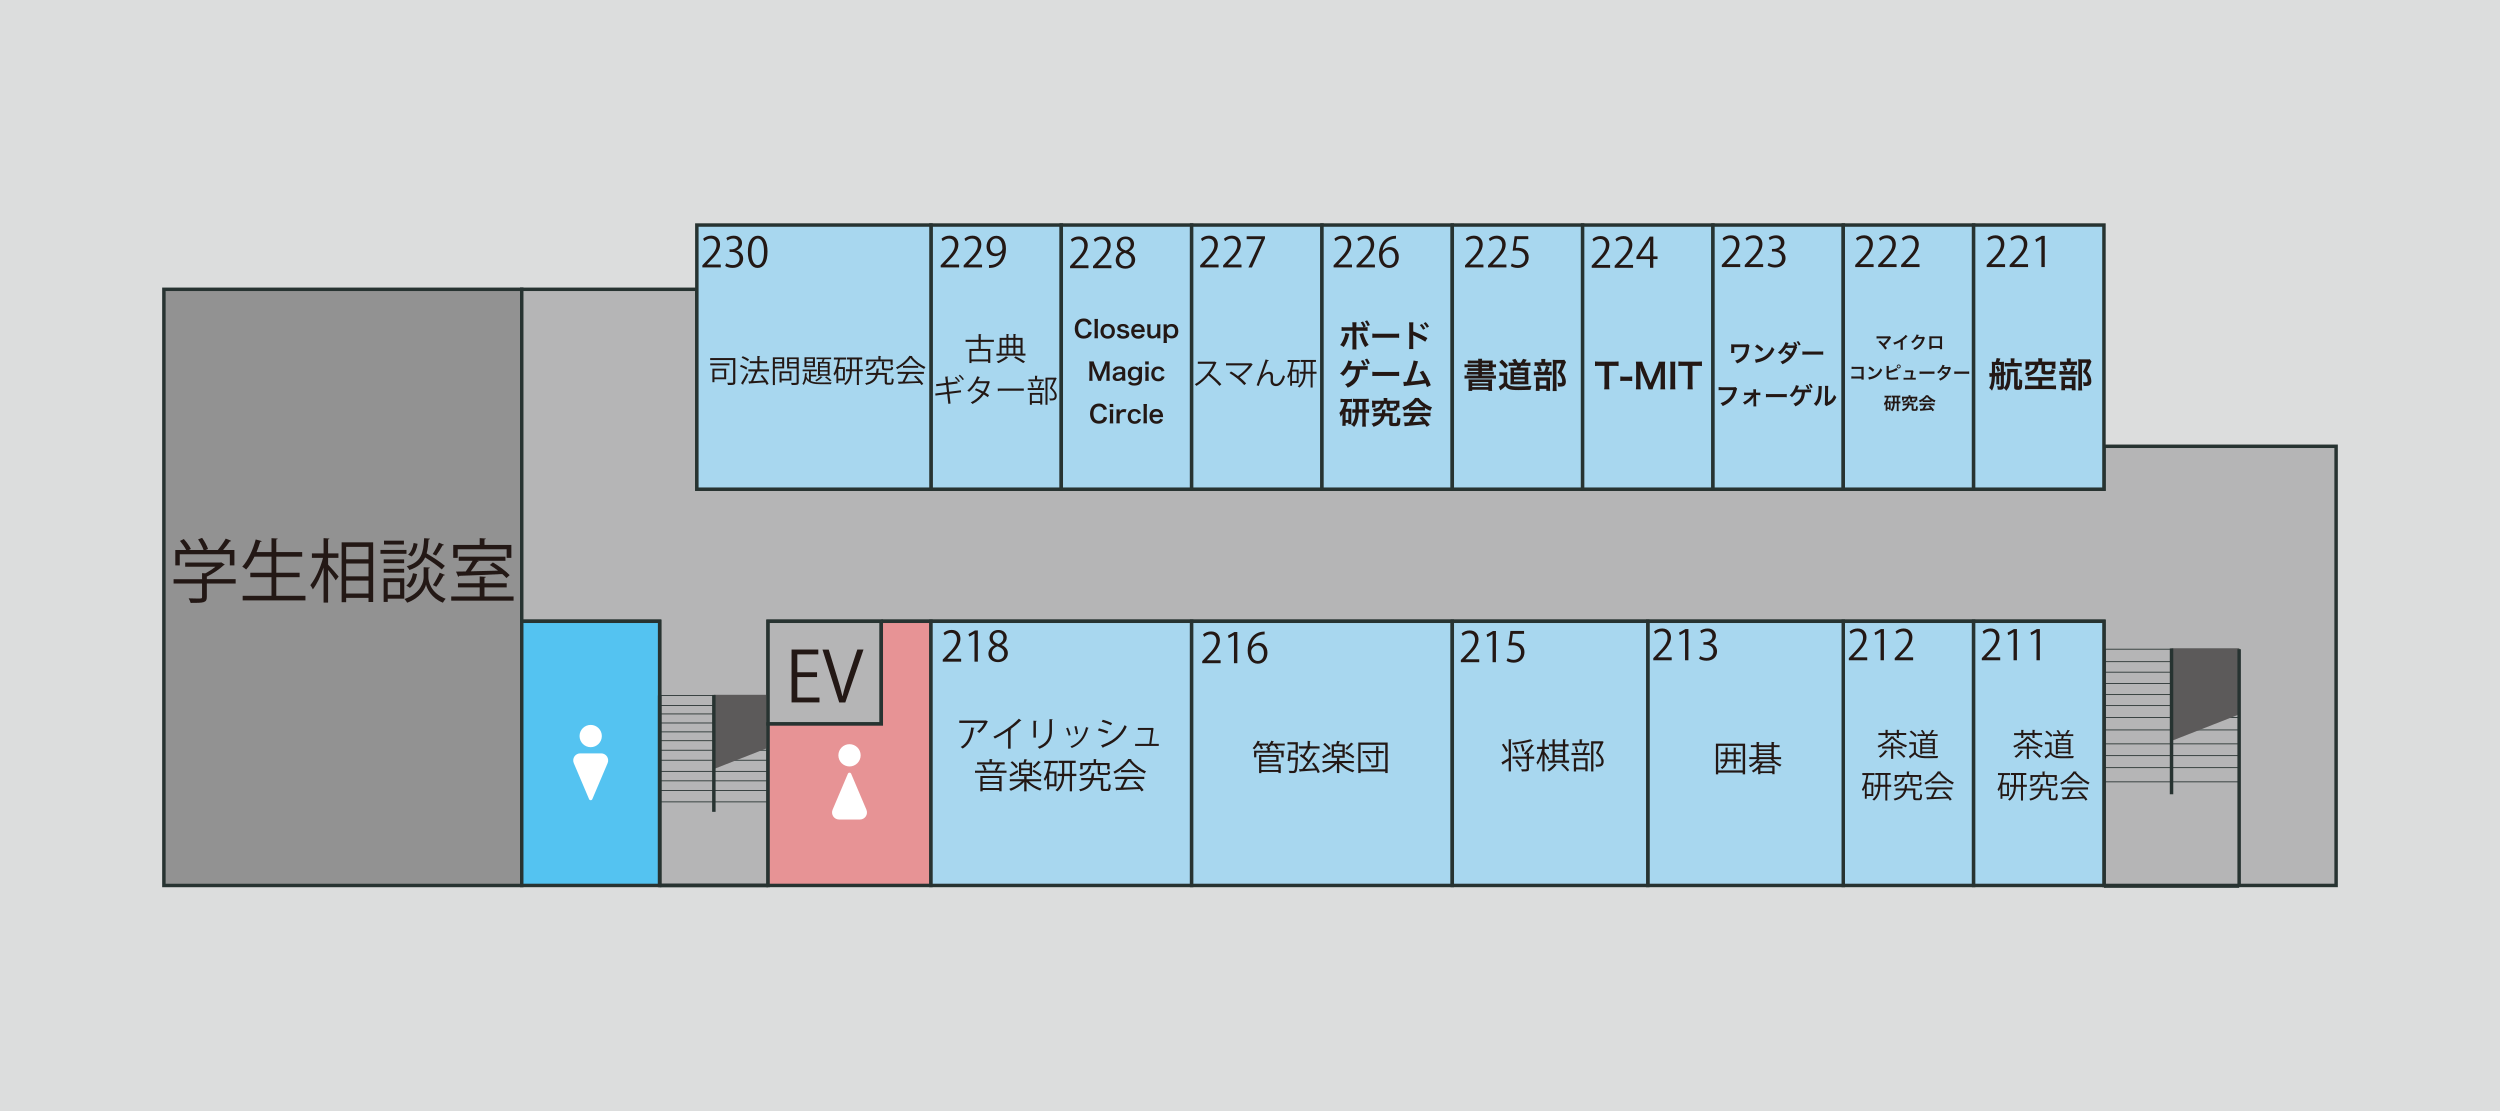 <?xml version="1.0" encoding="UTF-8"?>
<svg xmlns="http://www.w3.org/2000/svg" width="720" height="320" viewBox="0 0 720 320">
  <rect x="0" y="0" width="720" height="320" fill="#808080" stroke="none"/>
  <g id="_背景" data-name="背景">
    <polyline id="base" points="0 320 720 320 720 0 0 0" fill="#dcdddd"/>
  </g>
  <g id="_使用不可能部屋" data-name="使用不可能部屋">
    <rect x="47.2" y="83.32" width="103.06" height="171.7" fill="#929292" stroke="#273331" stroke-miterlimit="10"/>
  </g>
  <g id="_廊下" data-name="廊下">
    <polygon points="150.26 83.32 150.26 178.93 189.97 178.93 189.97 255.01 221.2 255.01 221.2 178.93 605.93 178.93 605.93 255.01 672.8 255.01 672.8 128.53 605.93 128.53 605.93 140.89 200.69 140.89 200.69 83.32 150.26 83.32" fill="#b5b5b6" stroke="#273331" stroke-miterlimit="10"/>
  </g>
  <g id="_男子トイレ" data-name="男子トイレ">
    <rect x="150.26" y="178.93" width="39.71" height="76.08" fill="#54c3f1" stroke="#283331" stroke-miterlimit="10"/>
    <g id="_男" data-name="男">
      <path d="m170.12,215.19c1.77,0,3.21-1.44,3.21-3.21s-1.44-3.21-3.21-3.21-3.21,1.44-3.21,3.21,1.44,3.21,3.21,3.21Z" fill="#fff"/>
      <path d="m173.13,216.97h-6.02c-.68,0-1.31.34-1.69.91-.37.57-.44,1.28-.17,1.91l4.4,10.36c.08.19.26.31.47.31s.39-.12.47-.31l4.4-10.36c.27-.62.2-1.34-.17-1.91-.37-.57-1.01-.91-1.69-.91Z" fill="#fff"/>
    </g>
  </g>
  <g id="_階段" data-name="階段">
    <g>
      <polyline points="189.97 200.3 221.2 200.3 221.2 216.07 189.97 216.07" fill="none" stroke="#283331" stroke-miterlimit="10" stroke-width=".25"/>
      <line x1="221.2" y1="203.18" x2="189.97" y2="203.18" fill="none" stroke="#283331" stroke-miterlimit="10" stroke-width=".25"/>
      <line x1="221.2" y1="205.61" x2="189.97" y2="205.61" fill="none" stroke="#283331" stroke-miterlimit="10" stroke-width=".25"/>
      <line x1="221.2" y1="208.22" x2="189.97" y2="208.22" fill="none" stroke="#283331" stroke-miterlimit="10" stroke-width=".25"/>
      <line x1="221.2" y1="210.78" x2="189.97" y2="210.78" fill="none" stroke="#283331" stroke-miterlimit="10" stroke-width=".25"/>
      <line x1="221.2" y1="213.32" x2="189.97" y2="213.32" fill="none" stroke="#283331" stroke-miterlimit="10" stroke-width=".25"/>
      <line x1="221.2" y1="218.95" x2="189.97" y2="218.95" fill="none" stroke="#283331" stroke-miterlimit="10" stroke-width=".25"/>
      <line x1="221.2" y1="222.16" x2="189.97" y2="222.16" fill="none" stroke="#283331" stroke-miterlimit="10" stroke-width=".25"/>
      <line x1="221.2" y1="224.88" x2="189.97" y2="224.88" fill="none" stroke="#283331" stroke-miterlimit="10" stroke-width=".25"/>
      <line x1="221.2" y1="255.01" x2="189.97" y2="255.01" fill="none" stroke="#273331" stroke-miterlimit="10"/>
      <line x1="221.2" y1="227.66" x2="189.97" y2="227.66" fill="none" stroke="#283331" stroke-miterlimit="10" stroke-width=".25"/>
      <line x1="221.2" y1="230.94" x2="189.97" y2="230.94" fill="none" stroke="#283331" stroke-miterlimit="10" stroke-width=".25"/>
      <polygon points="205.59 221.48 221.2 215.36 221.2 200.11 205.59 200.11 205.59 221.48" fill="#5c5a5a"/>
      <line x1="189.97" y1="200.3" x2="189.97" y2="255.01" fill="none" stroke="#273331" stroke-miterlimit="10"/>
      <polyline points="205.59 222.16 205.59 200.14 205.59 233.81" fill="none" stroke="#273331" stroke-miterlimit="10"/>
    </g>
    <g>
      <polyline points="605.93 186.97 644.87 186.97 644.87 206.64 605.93 206.64" fill="none" stroke="#283331" stroke-miterlimit="10" stroke-width=".25"/>
      <line x1="644.87" y1="190.56" x2="605.93" y2="190.56" fill="none" stroke="#283331" stroke-miterlimit="10" stroke-width=".25"/>
      <line x1="644.87" y1="193.59" x2="605.93" y2="193.59" fill="none" stroke="#283331" stroke-miterlimit="10" stroke-width=".25"/>
      <line x1="644.87" y1="196.84" x2="605.93" y2="196.84" fill="none" stroke="#283331" stroke-miterlimit="10" stroke-width=".25"/>
      <line x1="644.87" y1="200.04" x2="605.93" y2="200.04" fill="none" stroke="#283331" stroke-miterlimit="10" stroke-width=".25"/>
      <line x1="644.87" y1="203.21" x2="605.93" y2="203.21" fill="none" stroke="#283331" stroke-miterlimit="10" stroke-width=".25"/>
      <line x1="644.87" y1="210.22" x2="605.93" y2="210.22" fill="none" stroke="#283331" stroke-miterlimit="10" stroke-width=".25"/>
      <line x1="644.87" y1="214.23" x2="605.93" y2="214.23" fill="none" stroke="#283331" stroke-miterlimit="10" stroke-width=".25"/>
      <line x1="644.87" y1="217.62" x2="605.93" y2="217.62" fill="none" stroke="#283331" stroke-miterlimit="10" stroke-width=".25"/>
      <line x1="644.87" y1="255.19" x2="605.93" y2="255.19" fill="none" stroke="#273331" stroke-miterlimit="10"/>
      <line x1="644.87" y1="221.08" x2="605.93" y2="221.08" fill="none" stroke="#283331" stroke-miterlimit="10" stroke-width=".25"/>
      <line x1="644.87" y1="225.17" x2="605.93" y2="225.17" fill="none" stroke="#283331" stroke-miterlimit="10" stroke-width=".25"/>
      <polygon points="625.4 213.38 644.87 205.75 644.87 186.73 625.4 186.73 625.4 213.38" fill="#5c5a5a"/>
      <line x1="605.93" y1="255.19" x2="605.93" y2="186.97" fill="#b5b5b6" stroke="#273331" stroke-miterlimit="10"/>
      <polyline points="625.4 214.23 625.4 186.77 625.4 228.75" fill="none" stroke="#273331" stroke-miterlimit="10"/>
      <line x1="644.87" y1="186.97" x2="644.87" y2="255.19" fill="#b5b5b6" stroke="#273331" stroke-miterlimit="10"/>
    </g>
  </g>
  <g id="EV">
    <rect x="221.2" y="178.93" width="32.61" height="29.57" fill="#b5b5b6" stroke="#273331" stroke-miterlimit="10"/>
  </g>
  <g id="_女子トイレ" data-name="女子トイレ">
    <polyline points="253.81 178.93 268.12 178.93 268.12 255.01 221.2 255.01 221.2 208.5 253.81 208.5 253.81 178.93" fill="#e79395" stroke="#273331" stroke-miterlimit="10"/>
    <g id="_女" data-name="女">
      <path d="m244.66,220.74c1.77,0,3.21-1.44,3.21-3.21s-1.44-3.21-3.21-3.21-3.21,1.44-3.21,3.21,1.44,3.21,3.21,3.21Z" fill="#fff"/>
      <path d="m249.53,233.2l-4.4-10.36c-.08-.19-.26-.31-.47-.31s-.39.12-.47.31l-4.4,10.36c-.27.62-.2,1.34.17,1.91.37.57,1.01.91,1.69.91h6.02c.68,0,1.31-.34,1.69-.91.37-.57.44-1.28.17-1.91Z" fill="#fff"/>
    </g>
  </g>
  <g id="MLOC-available">
    <rect id="room7-229" x="268.12" y="64.81" width="37.54" height="76.08" fill="#a8d7ef" stroke="#273331" stroke-miterlimit="10"/>
    <rect id="room7-228" x="305.65" y="64.81" width="37.54" height="76.08" fill="#a8d7ef" stroke="#273331" stroke-miterlimit="10"/>
    <rect id="room7-227" x="343.19" y="64.81" width="37.54" height="76.08" fill="#a8d7ef" stroke="#273331" stroke-miterlimit="10"/>
    <rect id="room7-226" x="380.72" y="64.81" width="37.54" height="76.08" fill="#a8d7ef" stroke="#273331" stroke-miterlimit="10"/>
    <rect id="room7-225" x="418.26" y="64.81" width="37.54" height="76.08" fill="#a8d7ef" stroke="#273331" stroke-miterlimit="10"/>
    <rect id="room7-224" x="455.79" y="64.81" width="37.54" height="76.08" fill="#a8d7ef" stroke="#273331" stroke-miterlimit="10"/>
    <rect id="room7-223" x="493.33" y="64.81" width="37.54" height="76.08" fill="#a8d7ef" stroke="#273331" stroke-miterlimit="10"/>
    <rect id="room7-222" x="530.86" y="64.81" width="37.54" height="76.08" fill="#a8d7ef" stroke="#273331" stroke-miterlimit="10"/>
    <rect id="room7-221" x="568.4" y="64.81" width="37.54" height="76.08" fill="#a8d7ef" stroke="#273331" stroke-miterlimit="10"/>
    <rect id="room7-230" x="200.69" y="64.81" width="67.43" height="76.08" fill="#a8d7ef" stroke="#273331" stroke-miterlimit="10"/>
    <rect id="room7-218" x="268.12" y="178.93" width="75.07" height="76.08" fill="#a8d7ef" stroke="#273331" stroke-miterlimit="10"/>
    <rect id="room7-216" x="343.19" y="178.93" width="75.07" height="76.08" fill="#a8d7ef" stroke="#273331" stroke-miterlimit="10"/>
    <rect id="wa212" x="530.86" y="178.93" width="37.54" height="76.08" fill="#a8d7ef" stroke="#273331" stroke-miterlimit="10"/>
    <rect id="wa211" x="568.4" y="178.93" width="37.54" height="76.08" fill="#a8d7ef" stroke="#273331" stroke-miterlimit="10"/>
    <rect id="wa213" x="474.56" y="178.93" width="56.3" height="76.08" fill="#a8d7ef" stroke="#273331" stroke-miterlimit="10"/>
    <rect id="wa215" x="418.26" y="178.93" width="56.3" height="76.08" fill="#a8d7ef" stroke="#273331" stroke-miterlimit="10"/>
    <g>
      <path d="m572.89,107.44q.08,0,.22.02h.11c.07,0,.3,0,.44,0,.02-.87.02-.95.02-1.52,0-.96,0-1.36-.06-1.75.22.03.48.04.78.04h.34c.15-.43.23-.72.29-1.11l1.08.14c-.13.38-.22.63-.36.97h.6c.35,0,.57-.01.81-.05-.03.22-.04.46-.04.79v2.16l.47-.07v.96l-.47.07v3.19c0,.15-.01.23-.04.37.76-.69,1.01-1.8,1.01-4.38,0-.53,0-.76-.03-1.05.18.03.48.04.86.04h1.32c.39,0,.73-.01.89-.04-.03.2-.04.5-.04.92v3.9c0,.11.05.15.2.15.09,0,.15-.02.17-.08.05-.1.08-.57.08-1.25,0-.15,0-.41,0-.72.39.25.47.29.87.42-.03,2.49-.13,2.72-1.27,2.72-.81,0-1.07-.18-1.07-.75v-4.32h-1.01c0,2-.06,2.62-.24,3.42-.19.81-.4,1.2-1.02,1.92-.2-.31-.41-.54-.73-.81-.15.39-.42.51-1.19.51-.13,0-.24-.01-.52-.03-.02-.42-.07-.67-.2-1.03.28.07.58.1.86.1.16,0,.21-.05.21-.2v-2.88c-.08.01-.14.01-.18.02q-.18.02-.28.03v1.57c0,.44,0,.67.04.85h-.91c.04-.19.05-.39.05-.85v-1.48l-.17.02c-.13.02-.15.02-.22.03-.03.97-.14,1.94-.31,2.65-.13.55-.28.95-.55,1.46-.28-.37-.5-.58-.81-.8.48-.79.66-1.6.75-3.23-.47.04-.51.05-.64.07l-.1-1.1Zm1.7-2.33c0,1.46,0,1.62-.02,2.28q1.01-.09,1.65-.16v-2.12h-1.63Zm.81.21c.3.52.45.85.64,1.42l-.72.37c-.17-.57-.31-.9-.58-1.44l.66-.35Zm3.7-1.27c0-.42,0-.63-.05-.85h1.14c-.04.25-.06.48-.06.84v.51h1.19c.41,0,.64,0,.92-.05v1.07c-.28-.04-.51-.05-.92-.05h-3.03c-.41,0-.63,0-.92.05v-1.07c.29.04.51.05.92.05h.81v-.5Z" fill="#231815"/>
      <path d="m585.16,109.59c-.53,0-.85.02-1.15.06v-1.12c.31.04.57.06,1.05.06h5.08c.47,0,.88-.02,1.18-.06v1.12c-.31-.04-.67-.06-1.17-.06h-2v1.47h2.76c.52,0,.97-.02,1.23-.06v1.11c-.34-.04-.73-.06-1.23-.06h-6.48c-.51,0-.9.02-1.24.06v-1.11c.22.03.81.06,1.24.06h2.61v-1.47h-1.88Zm1.87-5.76c0-.27,0-.42-.06-.65h1.23c-.04.18-.06.39-.06.65v.34h2.76c.46,0,.75,0,1.1-.05-.03.22-.04.41-.04.75v.55c0,.29,0,.51.05.75h-1.1v-1.03h-1.92v1.52c0,.19.07.23.39.24.07,0,.19,0,.36.01h.05c.34,0,.74-.03.83-.07.13-.05.17-.18.17-.54.36.16.6.24,1.02.31-.06.6-.15.85-.37,1.01-.27.19-.67.24-1.88.24-1.34,0-1.61-.13-1.61-.79v-1.93h-.87c-.05.84-.26,1.41-.69,1.9-.34.38-.8.69-1.4.95-.29.12-.54.21-1.1.38-.16-.34-.36-.65-.64-.94,1-.2,1.51-.4,2-.76.54-.4.7-.71.78-1.53h-1.6v1.33h-1.11c.04-.27.05-.51.05-.81v-.79c0-.33-.01-.52-.04-.75.35.04.63.05,1.1.05h2.6v-.34Z" fill="#231815"/>
      <path d="m597.39,106.88c.43,0,.67,0,.86-.05v1.1c-.22-.04-.48-.05-.81-.05h-3.35c-.49,0-.71.01-1,.05v-1.1c.27.04.5.05,1.01.05h1.97c.24-.56.39-1.02.52-1.63l1.03.26c-.14.48-.31.91-.53,1.37h.3Zm-.14-2.7c.45,0,.67-.01.91-.05v1.08c-.21-.04-.41-.05-.84-.05h-3.2c-.37,0-.6,0-.82.05v-1.08c.23.04.46.05.95.05h1.02v-.28c0-.28-.02-.5-.06-.7h1.19c-.03.2-.05.41-.05.7v.28h.9Zm-2.52,8.22h-1.08c.03-.28.04-.52.04-.94v-2.17c0-.41,0-.59-.03-.82.23.02.43.03.8.03h2.58c.41,0,.58,0,.73-.03-.02.18-.03.31-.03.74v2.43c0,.35,0,.53.04.75h-1.1v-.57h-1.95v.58Zm.16-7.23c.23.46.37.84.52,1.4l-.99.3c-.14-.6-.25-.94-.47-1.4l.94-.3Zm-.16,5.69h1.96v-1.4h-1.96v1.4Zm7.62-6.73c-.07.13-.11.21-.2.44-.34.89-.66,1.58-1.08,2.38.55.63.77.96.96,1.45.18.43.28.94.28,1.39,0,.63-.26,1.09-.71,1.25-.25.1-.53.13-1.02.13-.17,0-.26,0-.5-.02-.02-.52-.07-.76-.23-1.09.26.04.46.06.75.06.5,0,.66-.11.66-.43,0-.42-.11-.86-.32-1.29-.23-.46-.45-.75-1.04-1.3.58-1.07.88-1.78,1.1-2.62h-1.39v6.81c0,.54.02.88.07,1.17h-1.18c.04-.32.06-.71.06-1.14v-7.03c0-.29,0-.57-.04-.84.27.03.49.04.82.04h1.73c.39,0,.6,0,.79-.05l.49.69Z" fill="#231815"/>
    </g>
    <g>
      <path d="m541.47,98.1c.27.22.42.36.62.56q.28.28.31.31c.26-.22.47-.42.66-.63.21-.24.49-.62.61-.82t.03-.04s0-.02,0-.02c-.05,0-.12,0-.23,0h-2.39c-.41,0-.46,0-.64.02v-.64c.19.03.31.03.65.03h2.78c.22,0,.29,0,.42-.04l.35.4c-.07.08-.1.11-.22.3-.48.77-1,1.38-1.62,1.9.21.24.4.48.66.84l-.53.42c-.28-.45-.55-.8-.97-1.26-.39-.43-.64-.67-1-.97l.49-.36Z" fill="#231815"/>
      <path d="m549.38,96.84c-.08.08-.11.1-.19.18-.38.39-.75.72-1.18,1.03v2.14c0,.28,0,.42.02.56h-.7c.03-.15.03-.25.03-.54v-1.76c-.59.35-.87.48-1.79.81-.11-.26-.16-.35-.33-.57.99-.27,1.83-.69,2.63-1.3.45-.35.79-.69.93-.94l.58.4Z" fill="#231815"/>
      <path d="m554.36,97.3c-.05.08-.07.12-.12.3-.23.76-.58,1.44-1.03,1.93-.46.53-1.01.92-1.78,1.27-.14-.25-.21-.34-.42-.53.5-.21.78-.36,1.1-.59.72-.53,1.19-1.22,1.46-2.11l-1.51.02c-.31.49-.7.92-1.17,1.28-.15-.21-.22-.27-.49-.43.57-.39.93-.79,1.3-1.45.16-.29.24-.48.25-.66l.69.14s-.03.04-.08.15t-.07.14s-.01.03-.06.13q-.03.07-.08.16c.06,0,.14,0,.24,0l1.1-.02c.2,0,.25-.01.37-.05l.32.32Z" fill="#231815"/>
      <path d="m556.29,100.21v.35h-.65c.02-.12.02-.24.02-.43v-2.87c0-.19,0-.29-.02-.42.12.01.23.02.43.02h2.84c.22,0,.31,0,.42-.02-.01.13-.02.23-.02.42v2.86c0,.19,0,.32.02.44h-.65v-.35h-2.4Zm2.4-2.79h-2.4v2.22h2.4v-2.22Z" fill="#231815"/>
      <path d="m533.8,109.01c-.35,0-.47,0-.62.02v-.65c.18.03.27.04.62.04h2.28v-2.18h-2.19c-.36,0-.46,0-.64.02v-.65c.19.03.28.04.65.04h2.41q.26,0,.43-.01c-.01.14-.01.19-.01.42v2.75c0,.25,0,.39.03.52h-.67v-.31h-2.28Z" fill="#231815"/>
      <path d="m538.08,108.65c.43-.02,1.03-.17,1.48-.37.63-.27,1.09-.66,1.49-1.23.22-.32.36-.6.51-1,.2.24.28.31.53.49-.43.92-.9,1.51-1.59,1.96-.51.34-1.13.59-1.91.75-.2.04-.22.04-.33.08l-.19-.69Zm.43-3.11c.59.37.91.6,1.29.97l-.43.55c-.4-.43-.81-.76-1.28-1.02l.42-.5Z" fill="#231815"/>
      <path d="m543.95,106.86c.76-.14,1.86-.59,2.19-.89l.4.57c-.05.02-.06.03-.1.05l-.13.06c-.74.38-1.52.64-2.35.8v.66s0,.06,0,.08c0,.28.02.39.09.46.08.08.37.13.86.13.34,0,.8-.03,1.16-.08.24-.03.35-.05.57-.12l.03.67c-.1,0-.13,0-.66.05-.3.03-.93.06-1.23.06-.63,0-.98-.06-1.17-.22-.14-.1-.22-.27-.25-.51-.01-.08-.02-.17-.02-.46v-2.32c0-.26,0-.34-.02-.46h.67c-.02.12-.02.21-.02.47v1.01Zm3.46-1.32c0,.32-.26.58-.58.58s-.58-.26-.58-.58.26-.58.58-.58.58.26.58.58Zm-.91,0c0,.18.14.33.33.33s.33-.15.33-.33-.15-.33-.33-.33-.33.15-.33.33Z" fill="#231815"/>
      <path d="m551.28,108.81c.23,0,.33,0,.46-.03v.57c-.13-.02-.25-.02-.46-.02h-2.6c-.22,0-.33,0-.46.02v-.57c.14.03.23.03.46.03h1.48c.08-.45.19-1.15.24-1.61h-1.24c-.24,0-.32,0-.45.02v-.57c.12.02.26.03.46.03h1.27c.17,0,.25,0,.37-.04l.28.24q-.06.16-.12.57c-.08.55-.13.91-.21,1.36h.53Z" fill="#231815"/>
      <path d="m552.84,106.98c.22.03.32.03.81.03h2.67c.5,0,.59,0,.81-.03v.7c-.2-.03-.25-.03-.82-.03h-2.66c-.56,0-.62,0-.82.03v-.7Z" fill="#231815"/>
      <path d="m561.88,105.99c-.07.09-.08.1-.16.34-.16.46-.44,1.04-.64,1.38-.51.83-1.22,1.42-2.28,1.91-.16-.27-.23-.36-.42-.52.43-.17.68-.3.98-.5.36-.23.57-.41.82-.7-.35-.3-.65-.51-1.03-.72l.38-.45c.42.23.63.38,1.01.67.24-.36.41-.71.56-1.18l-1.56.02c-.31.52-.67.92-1.17,1.35-.17-.19-.24-.25-.5-.4.55-.41.95-.87,1.26-1.43.15-.27.25-.51.29-.7l.65.15q-.06.09-.15.28c-.06.14-.1.2-.12.24q.08,0,1.3-.02c.21,0,.31-.02.44-.06l.34.34Z" fill="#231815"/>
      <path d="m562.84,106.98c.22.03.32.03.81.03h2.67c.5,0,.59,0,.81-.03v.7c-.2-.03-.25-.03-.82-.03h-2.66c-.56,0-.62,0-.82.03v-.7Z" fill="#231815"/>
      <path d="m543.18,114.47c-.18,0-.29,0-.43.02v-.54c.13.02.29.03.49.03h.88c.21,0,.33,0,.48-.03v.54c-.14-.02-.26-.02-.43-.02h-.25c-.07.41-.15.7-.32,1.08h.61c.15,0,.2,0,.3-.02-.01.13-.01.2-.01.37v1.72c0,.21,0,.27.01.39h-.5v-.23h-.43v.5h-.54c.02-.15.03-.31.03-.51v-.92c0-.2,0-.22.01-.49-.09.18-.16.27-.32.47-.06-.32-.09-.42-.2-.62.28-.28.46-.58.64-1.07.09-.24.12-.38.17-.68h-.19Zm.39,2.87h.44v-1.31h-.44v1.31Zm1.59-2.89c-.16,0-.28,0-.41.02v-.55c.11.02.29.03.55.03h1.45c.22,0,.39,0,.54-.03v.55c-.16-.02-.23-.02-.49-.02v1.19h.04c.26,0,.36,0,.5-.02v.56c-.15-.02-.25-.02-.5-.02h-.04v1.63c0,.22,0,.41.03.62h-.59c.02-.22.03-.37.03-.62v-1.64h-.58c-.02.45-.05.71-.12,1-.12.55-.28.88-.62,1.3-.13-.16-.26-.25-.47-.35.3-.35.46-.67.58-1.15.06-.22.08-.46.09-.79-.25,0-.33,0-.49.02v-.56c.15.02.24.02.5.02v-1.19Zm1.1,1.19v-1.19h-.57v1.19h.57Z" fill="#231815"/>
      <path d="m550.58,116.26c.26,0,.37,0,.53-.02,0,.13-.01.22-.02.45v.99c-.02.13.03.16.21.16.37,0,.43-.02.46-.12.04-.12.06-.38.06-.78.2.09.27.12.53.17-.08,1.19-.11,1.22-1.05,1.22-.61,0-.76-.09-.76-.46v-.04l.02-1.08h-.74c-.12.44-.28.72-.58,1-.3.28-.68.5-1.2.68-.1-.21-.16-.3-.33-.5.61-.2.91-.34,1.15-.56.19-.17.32-.36.41-.63h-.69c-.27,0-.42,0-.56.02v-.55c.15.02.3.03.55.03h.8c.01-.13.02-.22.02-.31,0-.11,0-.18-.02-.29h.6c-.03.09-.03.12-.04.41,0,.08,0,.11-.02.19h.69Zm-.91-2.11c0-.14-.01-.22-.03-.33h.61c-.02.1-.03.19-.03.33v.11h1.41c.23,0,.35,0,.55-.02-.01.11-.02.21-.02.37v.36c0,.16,0,.26.02.37h-.33c-.04.28-.1.4-.25.46-.12.05-.34.07-.82.07-.52,0-.67-.08-.67-.37v-.75h-.42c-.08.33-.13.46-.27.65-.23.32-.51.47-1.24.66-.09-.17-.15-.27-.3-.46.6-.11.81-.19,1-.35.14-.12.22-.27.26-.5h-.83v.58h-.54c.01-.11.02-.22.02-.38v-.35c0-.16,0-.25-.02-.37.19.02.32.02.55.02h1.33v-.11Zm1.97.6h-1v.53c0,.11.04.12.32.12.25,0,.34-.02.38-.09.02-.04.03-.14.04-.29.12.04.16.05.27.08v-.36Z" fill="#231815"/>
      <path d="m553.72,115.43c-.31.2-.45.28-.8.43-.08-.2-.17-.34-.29-.51.54-.22.88-.4,1.26-.7.33-.26.59-.52.79-.84h.6c.26.37.46.57.85.83.42.3.83.51,1.29.68-.14.22-.21.36-.28.56-.32-.13-.51-.24-.86-.46v.39c-.13-.02-.26-.02-.45-.02h-1.67c-.15,0-.3,0-.43.02v-.39Zm-.28,1.29c-.25,0-.43.01-.59.03v-.58c.17.02.36.03.59.03h3.12c.25,0,.42,0,.58-.03v.58c-.17-.02-.33-.03-.58-.03h-1.72c-.16.37-.31.66-.52.97q.89-.05,1.59-.13c-.16-.17-.25-.27-.53-.56l.5-.22c.54.54.75.79,1.16,1.34l-.48.32c-.17-.25-.22-.32-.3-.44-.42.06-.72.09-.9.11-.5.04-1.49.14-1.69.15-.28.02-.53.04-.65.07l-.08-.61c.14.01.22.02.29.02.04,0,.18,0,.44-.02.25-.37.4-.66.54-1h-.76Zm2.37-1.45c.08,0,.12,0,.22,0-.46-.32-.75-.58-1.05-.97-.27.36-.58.65-1.04.97.08,0,.12,0,.21,0h1.66Z" fill="#231815"/>
    </g>
    <g>
      <path d="m503.85,99.54c-.07.2-.09.27-.12.5-.22,1.64-.55,2.47-1.28,3.25-.55.58-1.25,1.03-2.17,1.39-.2-.38-.29-.5-.57-.81.59-.17.97-.34,1.42-.65,1-.68,1.53-1.71,1.67-3.23h-3.33v1.05q0,.5.03.62h-.94c.02-.16.03-.28.03-.6v-1.34c0-.29,0-.38-.02-.57.19.02.41.04.58.04h3.39c.47,0,.62-.01.86-.08l.46.43Z" fill="#231815"/>
      <path d="m505.44,103.53c.6-.04,1.44-.24,2.07-.52.88-.38,1.53-.92,2.08-1.72.31-.45.5-.83.71-1.4.27.33.39.43.74.69-.59,1.28-1.26,2.11-2.22,2.75-.71.48-1.58.82-2.67,1.05-.28.06-.3.06-.46.12l-.26-.97Zm.59-4.35c.83.52,1.27.84,1.81,1.35l-.6.76c-.56-.6-1.13-1.06-1.79-1.42l.58-.69Z" fill="#231815"/>
      <path d="m517.6,99.96c-.08.11-.11.18-.22.47-.83,2.29-1.92,3.5-4.03,4.48-.21-.36-.34-.52-.58-.73,1.05-.41,1.95-1.01,2.51-1.67-.43-.37-.99-.76-1.44-.99l.53-.62c.55.31.92.55,1.41.94.29-.43.59-1.05.78-1.65l-2.18.02c-.38.66-1,1.36-1.64,1.88-.22-.25-.35-.36-.7-.56.71-.53,1.34-1.24,1.75-2,.24-.44.36-.71.41-.97l.91.2c-.08.13-.08.14-.21.4-.12.25-.13.27-.17.34.07,0,.09,0,.2-.01h1.62c.15-.02.31-.03.38-.04-.16-.31-.29-.51-.5-.79l.54-.16c.29.36.46.64.64,1.09l-.26.08.22.32Zm.44-.48c-.17-.39-.37-.74-.62-1.07l.52-.17c.29.34.46.62.64,1.05l-.54.19Z" fill="#231815"/>
      <path d="m519.1,101.2c.31.04.44.05,1.13.05h3.73c.69,0,.83,0,1.13-.05v.97c-.28-.04-.36-.04-1.14-.04h-3.72c-.78,0-.86,0-1.14.04v-.97Z" fill="#231815"/>
      <path d="m500.31,111.9c-.06.12-.08.17-.12.32-.35,1.34-.76,2.18-1.44,2.93-.69.77-1.44,1.28-2.61,1.79-.2-.38-.29-.51-.62-.83.62-.2,1.02-.38,1.53-.71,1.09-.71,1.78-1.7,2.12-3.05h-3.33c-.47,0-.63,0-.88.04v-.91c.27.04.42.05.9.05h3.21c.39,0,.53-.01.75-.07l.48.46Z" fill="#231815"/>
      <path d="m502.93,113.78c-.29,0-.43,0-.63.03v-.76c.19.03.32.04.63.04h2.04v-.43c0-.25-.01-.41-.04-.55h.82c-.02.16-.02.21-.02.52v.46h.62c.31,0,.45,0,.63-.04v.76c-.19-.02-.33-.03-.64-.03h-.6l.04,2.67c0,.29.01.43.04.6h-.85c.02-.17.03-.32.03-.57v-1.75c0-.08,0-.35,0-.43-.1.19-.14.25-.24.39-.48.67-1.27,1.31-2.27,1.85-.17-.3-.25-.41-.52-.66.56-.25,1.06-.56,1.51-.95.43-.36.81-.79,1.02-1.15h-1.56Z" fill="#231815"/>
      <path d="m508.6,113.45c.31.04.44.05,1.13.05h3.73c.69,0,.83,0,1.13-.05v.97c-.28-.04-.36-.04-1.14-.04h-3.72c-.78,0-.86,0-1.14.04v-.97Z" fill="#231815"/>
      <path d="m519.81,113.07v.09c-.13,1.95-.91,3.06-2.73,3.87-.16-.34-.3-.52-.58-.77.97-.31,1.76-.95,2.09-1.69.18-.39.29-.9.34-1.59h-1.68c-.38.62-.69.99-1.16,1.42-.25-.27-.4-.39-.71-.55.59-.46,1.13-1.16,1.48-1.93.22-.46.31-.73.35-1l.91.22s-.05.09-.06.1c-.03.07-.03.08-.21.5-.06.15-.13.3-.21.46h.22s1,0,2.84,0c.49,0,.6,0,.88-.04v.86c-.12-.01-.2-.02-.22-.02-.14,0-.36,0-.67,0h-.86v.09Zm.73-2.24c.27.36.43.64.62,1.11l-.52.2c-.19-.47-.35-.76-.62-1.12l.51-.19Zm.99.96c-.17-.41-.36-.77-.6-1.09l.5-.2c.29.37.46.65.62,1.06l-.51.22Z" fill="#231815"/>
      <path d="m524.68,111.2q-.03.2-.07,1.57c-.05,1.37-.2,2.16-.57,2.88-.24.48-.5.84-.97,1.3-.27-.35-.38-.46-.71-.68.34-.28.51-.47.72-.81.5-.81.67-1.71.67-3.67,0-.38,0-.45-.03-.64l.95.05Zm1.86-.08c-.04.2-.04.32-.05.67l-.04,3.99c.49-.23.77-.44,1.07-.8.32-.38.53-.76.69-1.28.25.31.34.41.66.66-.29.69-.65,1.22-1.11,1.63-.4.34-.76.55-1.49.84-.15.06-.21.08-.3.13l-.45-.48c.05-.2.06-.36.06-.74l.04-3.95v-.21c0-.17,0-.33-.03-.46h.95Z" fill="#231815"/>
    </g>
    <g>
      <path d="m463.43,110.82c0,.54.02.89.08,1.3h-1.51c.06-.42.08-.76.08-1.3v-5.46h-1.35c-.59,0-1.02.02-1.37.07v-1.34c.36.05.79.07,1.36.07h3.96c.72,0,1.09-.02,1.47-.07v1.34c-.37-.05-.75-.07-1.47-.07h-1.25v5.46Z" fill="#231815"/>
      <path d="m466.64,108.42c.29.04.54.06.94.06h1.55c.41,0,.66-.02.95-.06v1.33c-.33-.05-.54-.06-.95-.06h-1.55c-.39,0-.61,0-.94.06v-1.33Z" fill="#231815"/>
      <path d="m474.76,112.12c-.05-.32-.21-.79-.44-1.35l-1.44-3.43c-.19-.45-.28-.72-.51-1.53.04.53.08,1.35.08,1.57v3.28c0,.69.02,1.07.08,1.46h-1.4c.06-.4.08-.79.08-1.46v-5.02c0-.65-.02-1.07-.08-1.48h1.83c.07.35.2.77.37,1.19l2.03,4.96,2.02-4.96c.2-.49.29-.81.36-1.19h1.84c-.06.48-.08.81-.08,1.48v5.02c0,.73.02,1.09.08,1.46h-1.4c.06-.41.08-.77.08-1.46v-3.32c.04-.87.07-1.38.08-1.53-.13.54-.32,1.1-.46,1.46l-1.5,3.52c-.2.47-.38,1.03-.44,1.33h-1.18Z" fill="#231815"/>
      <path d="m482.52,104.16c-.06.38-.08.69-.08,1.29v5.38c0,.59.02.91.08,1.29h-1.52c.06-.38.08-.7.08-1.29v-5.38c0-.62-.02-.89-.08-1.29h1.52Z" fill="#231815"/>
      <path d="m487.44,110.82c0,.54.02.89.08,1.3h-1.51c.06-.42.08-.76.08-1.3v-5.46h-1.35c-.59,0-1.02.02-1.37.07v-1.34c.36.05.79.07,1.36.07h3.96c.72,0,1.09-.02,1.47-.07v1.34c-.37-.05-.75-.07-1.47-.07h-1.25v5.46Z" fill="#231815"/>
    </g>
    <g>
      <path d="m425.75,104.64h-2.06c-.45,0-.72.01-.98.04v-.88c.29.04.63.06,1.1.06h1.94c0-.26-.02-.32-.06-.55h1.17c-.05.2-.06.28-.07.55h2.01c.5,0,.82-.01,1.1-.04-.02.18-.03.38-.03.85v.29h.08c.42,0,.64,0,.91-.05v.87c-.24-.04-.49-.05-.94-.05h-.05v.39c0,.31.01.59.03.71-.29-.02-.59-.03-1.04-.03h-2.07v.31h2.38c.51,0,.76,0,1.04-.04v.84c-.3-.04-.57-.05-1.04-.05h-2.38v.32h2.89c.51,0,.86-.02,1.15-.06v.93c-.34-.04-.73-.06-1.15-.06h-6.74c-.44,0-.81.02-1.16.06v-.93c.29.04.67.06,1.16.06h2.81v-.32h-2.26c-.47,0-.75.01-1.04.05v-.84c.29.03.54.04,1.04.04h2.26v-.31h-2.06c-.45,0-.71,0-.99.04v-.82c.27.03.53.04.99.04h2.06v-.33h-2.82c-.51,0-.81.01-1.15.05v-.87c.31.03.65.05,1.15.05h2.82v-.32Zm-2.79,5.61c0-.57,0-.74-.03-.98.25.02.4.02,1.06.02h4.67c.67,0,.84,0,1.07-.02-.03.21-.04.44-.04.98v1.29c0,.52.02.81.06,1.04h-1.11v-.34h-4.64v.34h-1.09c.03-.29.05-.59.05-1.03v-1.3Zm1.04.16h4.64v-.37h-4.64v.37Zm0,1.06h4.64v-.37h-4.64v.37Zm4.85-6.83h-2.06v.32h2.06v-.32Zm-2.06,1.09v.33h2.06v-.33h-2.06Z" fill="#231815"/>
      <path d="m431.82,107.2c.25.04.41.05.8.05h.73c.31,0,.54-.01.77-.05-.04.31-.05.54-.05,1.09v2.06c.22.36.4.53.7.66.53.23,1.21.31,2.61.31s2.64-.07,3.72-.21c-.19.42-.26.66-.33,1.17-1.79.05-2.68.07-3.43.07-1.43,0-2.21-.09-2.75-.31-.44-.18-.67-.36-1.06-.81-.29.31-.7.66-1.14.97-.12.09-.16.12-.28.23l-.5-1.13c.38-.14.8-.43,1.43-.97v-2.1h-.54c-.28,0-.42,0-.68.05v-1.08Zm.77-3.64c.76.66,1.22,1.15,1.71,1.8l-.82.77c-.59-.8-1.01-1.26-1.69-1.85l.8-.72Zm3.42.9c-.14-.28-.32-.55-.54-.82l.97-.31c.28.38.43.63.68,1.13h.88c.25-.34.45-.7.63-1.12l1.07.26c-.18.3-.4.64-.55.86h.63c.46,0,.71-.02.99-.06v1c-.31-.03-.63-.04-.99-.04h-1.69c-.12.25-.16.34-.25.51h1.44c.46,0,.72-.01.9-.04-.03.26-.04.54-.04.95v2.96c0,.4.01.67.05.97-.33-.01-.52-.02-.77-.02h-3.48c-.31,0-.53,0-.93.02.02-.23.03-.61.03-.95v-2.99c0-.33-.02-.7-.04-.93.23.02.52.03.97.03h.75c.12-.22.15-.29.24-.51h-1.47c-.46,0-.73.01-1,.04v-1c.24.04.54.06,1.03.06h.49Zm.02,5.37h3.08v-.54h-3.08v.54Zm0-2.57h3.09v-.54h-3.09v.54Zm0,1.28h3.09v-.53h-3.09v.53Z" fill="#231815"/>
      <path d="m446.05,107.05c.43,0,.67,0,.86-.05v1.1c-.22-.04-.48-.05-.81-.05h-3.35c-.49,0-.71.01-1,.05v-1.1c.27.04.5.05,1.01.05h1.97c.24-.56.39-1.02.52-1.63l1.03.26c-.14.48-.31.91-.53,1.37h.3Zm-.14-2.7c.45,0,.67-.01.91-.05v1.08c-.21-.04-.41-.05-.84-.05h-3.2c-.37,0-.6,0-.82.05v-1.08c.23.04.46.05.95.05h1.02v-.28c0-.28-.02-.5-.06-.7h1.19c-.03.2-.05.41-.05.7v.28h.9Zm-2.52,8.22h-1.08c.03-.28.04-.52.04-.94v-2.17c0-.41,0-.59-.03-.82.23.02.43.03.8.03h2.58c.41,0,.58,0,.73-.03-.02.18-.03.31-.03.74v2.43c0,.35,0,.53.04.75h-1.1v-.57h-1.95v.58Zm.16-7.23c.23.46.37.84.52,1.4l-.99.3c-.14-.6-.25-.94-.47-1.4l.94-.3Zm-.16,5.69h1.96v-1.4h-1.96v1.4Zm7.62-6.73c-.07.13-.11.21-.2.44-.34.89-.66,1.58-1.08,2.38.55.63.77.96.96,1.45.18.43.28.94.28,1.39,0,.63-.26,1.09-.71,1.25-.25.1-.53.13-1.02.13-.17,0-.26,0-.5-.02-.02-.52-.07-.76-.23-1.09.26.04.46.06.75.06.5,0,.66-.11.66-.43,0-.42-.11-.86-.32-1.29-.23-.46-.45-.75-1.04-1.3.58-1.07.88-1.78,1.1-2.62h-1.39v6.81c0,.54.02.88.07,1.17h-1.18c.04-.32.06-.71.06-1.14v-7.03c0-.29,0-.57-.04-.84.27.03.49.04.82.04h1.73c.39,0,.6,0,.79-.05l.49.69Z" fill="#231815"/>
    </g>
    <g>
      <path d="m388.59,96.18c-.02.06-.03.12-.04.13,0,0-.02.06-.04.15-.29,1.31-.86,2.61-1.51,3.49-.42-.31-.61-.41-1.04-.58.69-.75,1.4-2.36,1.52-3.48l1.11.27Zm4.07-1.92c-.24-.59-.45-.96-.78-1.42l.67-.23c.35.47.56.83.8,1.42l-.62.23c.63,0,.82,0,1.13-.06v1.11c-.3-.04-.43-.05-1.14-.05h-2.08v4.37c0,.5,0,.77.04,1.01h-1.22c.04-.24.05-.51.05-1.02v-4.36h-2c-.7,0-.84,0-1.13.05v-1.11c.31.05.49.06,1.15.06h1.98v-.5c0-.52-.02-.72-.05-.94h1.21c-.03.24-.04.39-.04.96v.48h2.04Zm-.07,1.65c.28,1.17,1,2.74,1.59,3.43-.46.23-.63.34-1.04.63-.65-1.02-1.05-1.94-1.48-3.37-.07-.24-.08-.29-.14-.42l1.06-.27Zm1.28-2.01c-.22-.53-.48-.99-.77-1.4l.64-.23c.37.48.58.84.79,1.37l-.66.26Z" fill="#231815"/>
      <path d="m395.23,96.06c.4.05.57.06,1.46.06h4.8c.89,0,1.06,0,1.46-.06v1.25c-.36-.05-.46-.05-1.47-.05h-4.78c-1.01,0-1.11,0-1.47.05v-1.25Z" fill="#231815"/>
      <path d="m405.82,100.54c.04-.25.05-.5.05-1.01v-5.77c0-.52-.02-.7-.05-.92h1.23c-.03.24-.04.41-.04.95v1.67c1.04.34,2.67,1.1,4.09,1.9l-.63,1.06c-.63-.45-1.91-1.14-3.19-1.72-.21-.1-.23-.11-.31-.15.03.25.04.41.04.61v2.38c0,.49,0,.74.04,1h-1.23Zm3.71-7.23c.4.42.64.77.95,1.32l-.63.33c-.3-.55-.55-.91-.95-1.34l.63-.32Zm1.4,1.09c-.27-.5-.57-.92-.92-1.31l.6-.31c.4.41.66.76.94,1.27l-.62.35Z" fill="#231815"/>
      <path d="m391.65,106.57v.12c-.16,2.5-1.17,3.93-3.51,4.98-.21-.43-.39-.67-.75-.99,1.25-.41,2.26-1.22,2.68-2.18.23-.5.38-1.15.43-2.04h-2.16c-.49.79-.89,1.28-1.49,1.83-.32-.35-.51-.5-.92-.71.76-.59,1.45-1.49,1.9-2.48.28-.59.4-.94.45-1.29l1.17.28c-.04.06-.06.12-.07.14-.04.09-.04.1-.27.64-.08.19-.17.39-.27.59h.28c.06,0,1.28,0,3.66,0,.63,0,.77,0,1.13-.05v1.11c-.15-.02-.25-.03-.29-.03-.18,0-.47,0-.86,0h-1.11v.12Zm.94-2.88c.35.47.56.83.8,1.42l-.67.26c-.24-.6-.45-.97-.79-1.44l.66-.24Zm1.27,1.23c-.22-.53-.47-.99-.77-1.4l.64-.25c.37.48.58.84.79,1.37l-.66.28Z" fill="#231815"/>
      <path d="m395.23,107.06c.4.05.57.06,1.46.06h4.8c.89,0,1.06,0,1.46-.06v1.25c-.36-.05-.46-.05-1.47-.05h-4.78c-1.01,0-1.11,0-1.47.05v-1.25Z" fill="#231815"/>
      <path d="m408.41,104.09c-.1.2-.11.22-.23.65-.68,2.25-1.21,3.75-1.78,5.13,1.41-.11,2.97-.3,3.75-.46-.1-.22-.21-.41-.42-.82-.4-.75-.56-1.01-.86-1.43l1.02-.4c.84,1.22,1.63,2.74,2.18,4.17l-1.09.57q-.12-.37-.43-1.12-.12.03-.32.07c-.91.19-2.4.38-5.1.64-.5.04-.64.06-.82.11l-.16-1.22h.23c.18,0,.4,0,.77-.03.48-1.13.84-2.15,1.31-3.63.42-1.32.59-1.96.66-2.49l1.3.25Z" fill="#231815"/>
      <path d="m386.84,115.79c-.32,0-.51,0-.77.04v-.97c.23.04.53.05.87.05h1.58c.39,0,.59,0,.86-.05v.96c-.24-.03-.46-.04-.77-.04h-.46c-.12.73-.27,1.26-.57,1.94h1.09c.27,0,.36,0,.54-.03-.03.23-.03.35-.03.66v3.1c0,.37,0,.49.03.7h-.89v-.41h-.77v.9h-.97c.04-.26.05-.55.05-.92v-1.65c0-.35,0-.39.02-.87-.15.31-.28.5-.57.84-.11-.58-.16-.75-.35-1.12.5-.5.83-1.04,1.14-1.93.16-.43.23-.68.31-1.22h-.33Zm.7,5.17h.78v-2.36h-.78v2.36Zm2.85-5.19c-.28,0-.5,0-.74.04v-.98c.19.04.52.05.99.05h2.6c.4,0,.69-.02.96-.05v.98c-.28-.04-.41-.04-.88-.04v2.13h.07c.47,0,.65,0,.9-.04v1.01c-.26-.04-.45-.04-.9-.04h-.07v2.93c0,.4.02.74.06,1.12h-1.07c.04-.4.05-.67.05-1.11v-2.94h-1.04c-.04.8-.09,1.28-.22,1.8-.22.98-.5,1.58-1.11,2.33-.24-.29-.48-.46-.85-.64.54-.62.84-1.21,1.04-2.07.1-.4.14-.82.17-1.42-.44,0-.58,0-.88.04v-1.01c.27.04.42.04.9.04v-2.13Zm1.98,2.13v-2.13h-1.03v2.13h1.03Z" fill="#231815"/>
      <path d="m400.16,119c.47,0,.67,0,.95-.04-.02.23-.03.39-.04.81l-.03,1.77c0,.23.07.29.4.29.67,0,.77-.03.83-.21.06-.21.11-.68.12-1.4.35.16.49.21.95.31-.14,2.13-.2,2.2-1.88,2.2-1.1,0-1.37-.17-1.37-.83v-.06l.03-1.94h-1.33c-.21.78-.5,1.3-1.04,1.8-.54.5-1.22.89-2.16,1.22-.18-.38-.28-.53-.59-.89,1.1-.36,1.63-.61,2.07-1,.34-.3.57-.65.73-1.13h-1.24c-.49,0-.75,0-1.01.04v-.99c.27.04.54.05.99.05h1.44c.03-.23.04-.39.04-.55,0-.19,0-.32-.04-.51h1.07c-.04.17-.04.23-.08.73,0,.13,0,.2-.03.33h1.23Zm-1.64-3.8c0-.25-.02-.4-.05-.58h1.1c-.04.17-.04.33-.04.58v.21h2.53c.41,0,.64,0,.99-.04-.03.2-.04.37-.04.67v.64c0,.28,0,.46.04.67h-.58c-.07.5-.18.71-.44.83-.21.09-.61.13-1.48.13-.94,0-1.2-.14-1.2-.67v-1.34h-.75c-.14.59-.23.83-.48,1.16-.41.58-.91.84-2.22,1.18-.16-.31-.27-.49-.54-.83,1.08-.2,1.46-.33,1.79-.62.26-.23.4-.49.47-.89h-1.5v1.04h-.98c.03-.2.04-.4.04-.67v-.62c0-.29,0-.46-.04-.67.34.04.58.04.99.04h2.39v-.21Zm3.54,1.08h-1.8v.95c0,.2.07.23.57.23.44,0,.62-.04.68-.16.04-.08.05-.25.06-.51.21.08.29.1.49.14v-.65Z" fill="#231815"/>
      <path d="m405.81,117.52c-.56.36-.81.5-1.44.77-.15-.36-.3-.61-.52-.92.97-.39,1.58-.72,2.26-1.25.59-.46,1.05-.94,1.42-1.51h1.07c.48.67.84,1.02,1.52,1.49.76.54,1.49.92,2.31,1.22-.25.39-.37.64-.5,1.01-.57-.24-.91-.42-1.54-.82v.7c-.23-.03-.47-.04-.81-.04h-3.01c-.26,0-.53,0-.77.04v-.69Zm-.5,2.32c-.46,0-.77.02-1.06.05v-1.04c.3.04.64.05,1.06.05h5.61c.44,0,.76-.02,1.05-.05v1.04c-.3-.04-.6-.05-1.05-.05h-3.1c-.28.66-.56,1.19-.94,1.75q1.59-.09,2.85-.23c-.29-.31-.44-.48-.95-1l.89-.4c.96.97,1.35,1.42,2.08,2.4l-.86.57c-.3-.44-.39-.57-.54-.78-.75.1-1.29.16-1.62.2-.89.08-2.67.24-3.03.27-.5.04-.96.08-1.16.13l-.14-1.1c.24.02.4.03.52.03.06,0,.33,0,.79-.04.44-.67.72-1.19.96-1.8h-1.37Zm4.27-2.6c.14,0,.22,0,.4,0-.83-.57-1.34-1.04-1.88-1.75-.48.64-1.04,1.16-1.87,1.75.15,0,.21,0,.37,0h2.99Z" fill="#231815"/>
    </g>
    <g>
      <path d="m350.39,104.41s-.06.08-.12.1c-.49,1.14-1.06,2.13-1.8,3.1.98.78,2.46,2.12,3.29,3.05l-.55.48c-.79-.92-2.24-2.29-3.16-3.02-.79.96-2.16,2.28-3.47,3.02-.1-.14-.32-.36-.47-.49,2.49-1.37,4.47-3.93,5.28-5.88h-4.42v-.61h4.77l.12-.04.52.3Z" fill="#231815"/>
      <path d="m360.81,104.96s-.07.07-.13.09c-.84,1.28-2.25,2.62-3.64,3.62.69.56,1.39,1.25,1.85,1.76l-.55.48c-.95-1.11-2.72-2.59-4.24-3.48l.43-.46c.64.36,1.36.84,2.01,1.33,1.22-.86,2.45-2.03,3.16-3.07h-6.61v-.61h7.08l.11-.05.53.41Z" fill="#231815"/>
      <path d="m361.9,110.97c.67-1.91,1.77-5.1,2.12-6.05.17-.49.41-1.17.47-1.4l.97.25c-.04.13-.17.17-.35.17-.5,1.23-1.26,3.34-1.59,4.24h0c.53-.65,1.34-1.11,1.97-1.11.78,0,1.16.53,1.13,1.37l-.03,1.07c0,.68.35,1.04.94,1.04.81,0,1.56-.93,1.97-2.48.18.13.4.24.58.33-.5,1.72-1.39,2.8-2.58,2.8-.95,0-1.58-.58-1.58-1.49,0-.17.03-1,.03-1.19,0-.57-.23-.86-.63-.86-1.04,0-2.08,1.5-2.3,2.09-.13.31-.32.89-.5,1.41l-.64-.21Z" fill="#231815"/>
      <path d="m374.01,110.3h-1.9v.79h-.54v-3.09c-.16.33-.33.64-.53.9-.07-.13-.24-.38-.34-.5.66-.91,1.08-2.48,1.32-4.14h-1.18v-.57h3.5v.57h-1.74c-.12.75-.27,1.49-.47,2.18h1.87v3.85Zm-.55-.55v-2.75h-1.35v2.75h1.35Zm5.7-2.69v.58h-1.12v3.96h-.58v-3.96h-1.44c-.07,1.43-.41,2.91-1.8,3.98-.11-.1-.32-.27-.48-.35,1.3-.99,1.63-2.35,1.69-3.63h-1.13v-.58h1.15v-2.82h-.87v-.57h4.41v.57h-.95v2.82h1.12Zm-3.13,0h1.43v-2.82h-1.43v2.82Z" fill="#231815"/>
    </g>
    <g>
      <path d="m314.47,95.71c-.13.5-.26.78-.47,1.05-.4.49-1.07.76-1.91.76-.76,0-1.37-.23-1.8-.67-.49-.51-.76-1.3-.76-2.2s.29-1.74.82-2.26c.42-.43,1.05-.67,1.75-.67.55,0,.96.1,1.34.34.32.2.57.46.74.76.08.15.13.27.22.54l-.97.22c-.1-.31-.16-.44-.3-.6-.24-.29-.59-.43-1.02-.43-.99,0-1.6.78-1.6,2.07s.62,2.08,1.6,2.08c.49,0,.91-.19,1.13-.52.12-.18.17-.32.23-.64l1,.18Z" fill="#231815"/>
      <path d="m316.22,91.84c-.04.27-.05.5-.05.92v3.75c0,.37.01.6.05.91h-1.02c.04-.3.05-.5.05-.91v-3.75c0-.42-.01-.64-.05-.91h1.02Z" fill="#231815"/>
      <path d="m316.93,95.41c0-1.3.81-2.14,2.09-2.14s2.07.83,2.07,2.12-.82,2.15-2.07,2.15-2.09-.83-2.09-2.14Zm.9,0c0,.86.45,1.39,1.18,1.39s1.18-.53,1.18-1.38c0-.9-.43-1.42-1.17-1.42s-1.18.53-1.18,1.41Z" fill="#231815"/>
      <path d="m322.57,96.16c.12.48.38.67.92.67.52,0,.84-.2.84-.53,0-.14-.07-.27-.18-.35-.13-.09-.18-.1-.74-.22-.55-.12-.77-.19-1.01-.3-.4-.19-.62-.53-.62-.93,0-.25.08-.48.22-.65.29-.36.76-.55,1.4-.55.57,0,1.03.14,1.32.41.18.18.28.35.38.69l-.92.12c-.08-.39-.31-.55-.77-.55s-.73.2-.73.49c0,.13.08.25.22.33.15.08.3.12.7.21.71.15,1,.25,1.23.43.27.2.41.48.41.87,0,.29-.13.6-.34.79-.32.3-.81.46-1.45.46-.72,0-1.26-.22-1.56-.62-.13-.17-.19-.31-.27-.62l.96-.12Z" fill="#231815"/>
      <path d="m326.66,95.64c.04.39.1.58.26.78.2.25.52.39.88.39s.64-.13.84-.35c.08-.1.13-.17.2-.36l.83.27c-.16.34-.25.47-.43.64-.36.36-.85.54-1.44.54-1.24,0-2.02-.83-2.02-2.14s.78-2.14,1.97-2.14c.82,0,1.46.41,1.74,1.11.13.34.18.59.2,1.06,0,.01,0,.04.01.2h-3.05Zm2.14-.69c-.05-.31-.13-.5-.31-.67-.19-.19-.43-.28-.76-.28-.55,0-.95.36-1.05.95h2.12Z" fill="#231815"/>
      <path d="m334.23,93.4c-.05.3-.06.52-.06.91v2.2c0,.39.01.62.06.91h-.95v-.37c0-.1,0-.13,0-.3-.39.55-.77.75-1.44.75-.36,0-.61-.06-.84-.2-.39-.25-.57-.64-.57-1.21v-1.77c0-.39-.02-.65-.06-.91h1.02c-.04.31-.05.55-.05.91v1.55c0,.41.11.67.32.8.11.06.25.1.39.1.5,0,.9-.34,1.22-1.04v-1.41c0-.34-.02-.61-.06-.91h1.01Z" fill="#231815"/>
      <path d="m336.04,93.74c0,.08,0,.15,0,.25.39-.49.8-.69,1.43-.69.56,0,1.01.17,1.33.49.37.38.55.9.55,1.61,0,1.29-.71,2.07-1.9,2.07-.62,0-1.08-.22-1.42-.67q0,.08,0,.22s0,.17,0,.3v.53c0,.41.01.64.05.93h-.99c.04-.33.05-.57.05-.92v-3.52c0-.41-.01-.64-.05-.94h.93v.34Zm1.25.31c-.69,0-1.22.57-1.22,1.32,0,.8.52,1.36,1.25,1.36.69,0,1.11-.52,1.11-1.34s-.43-1.34-1.14-1.34Z" fill="#231815"/>
      <path d="m316.23,109.67c-.04-.22-.15-.55-.31-.95l-1.01-2.4c-.13-.32-.2-.5-.36-1.07.03.37.06.95.06,1.1v2.3c0,.48.01.75.06,1.02h-.98c.04-.28.06-.55.06-1.02v-3.52c0-.46-.01-.75-.06-1.04h1.28c.05.25.14.54.26.83l1.42,3.47,1.42-3.47c.14-.34.2-.57.25-.83h1.29c-.04.34-.06.57-.06,1.04v3.52c0,.51.01.76.06,1.02h-.98c.04-.29.06-.54.06-1.02v-2.33c.03-.61.05-.97.06-1.07-.09.38-.22.77-.32,1.02l-1.05,2.47c-.14.33-.27.72-.31.93h-.83Z" fill="#231815"/>
      <path d="m323.19,109.21c-.28.27-.46.36-.74.44-.2.06-.43.08-.65.08-.85,0-1.37-.44-1.37-1.18,0-.49.31-.93.79-1.13.46-.19.97-.26,1.97-.28v-.36c0-.41-.27-.62-.81-.62-.28,0-.57.08-.73.2-.13.1-.2.2-.28.45l-.9-.16c.16-.41.29-.59.55-.78.34-.25.74-.36,1.34-.36.67,0,1.08.12,1.38.41.24.22.33.49.33.97v1.88c0,.37.01.56.06.88h-.95v-.46Zm0-1.46c-1.34.03-1.86.26-1.86.81,0,.33.25.53.64.53.37,0,.74-.14.97-.37.17-.17.25-.37.25-.62v-.35Z" fill="#231815"/>
      <path d="m325.59,109.83c.27.38.58.53,1.08.53.54,0,.95-.19,1.15-.53.12-.21.17-.46.18-.93-.35.44-.76.64-1.37.64-1.11,0-1.83-.76-1.83-1.96s.74-2,1.87-2c.62,0,1.04.19,1.34.62-.01-.14-.01-.15-.01-.23v-.32h.94c-.04.3-.05.5-.05.88v2.35c0,.84-.18,1.38-.59,1.72-.35.29-.93.45-1.65.45-.82,0-1.28-.19-1.76-.73l.7-.48Zm.46-1.26c.17.19.48.32.74.32.39,0,.78-.22.97-.55.13-.22.2-.48.2-.8,0-.45-.14-.8-.42-1.04-.2-.16-.43-.25-.68-.25-.7,0-1.13.53-1.13,1.36,0,.41.11.76.32.97Z" fill="#231815"/>
      <path d="m330.84,104.09v.89h-1.03v-.89h1.03Zm0,1.56c-.04.26-.05.49-.05.92v2.19c0,.39.01.62.05.92h-1.02c.04-.31.06-.56.06-.91v-2.2c0-.39-.01-.62-.06-.91h1.02Z" fill="#231815"/>
      <path d="m334.51,106.99c-.08-.22-.13-.32-.22-.43-.17-.21-.41-.32-.72-.32-.69,0-1.11.54-1.11,1.41s.43,1.42,1.14,1.42c.35,0,.63-.14.81-.39.06-.1.1-.17.14-.35l.87.18c-.1.28-.17.43-.29.6-.34.46-.88.71-1.54.71-1.23,0-2.03-.83-2.03-2.13,0-.66.21-1.23.59-1.62.34-.35.83-.53,1.41-.53.69,0,1.23.27,1.57.76.09.14.15.25.25.51l-.85.2Z" fill="#231815"/>
      <path d="m318.87,120.21c-.13.5-.26.78-.47,1.05-.4.49-1.07.76-1.91.76-.76,0-1.37-.23-1.8-.67-.49-.51-.76-1.3-.76-2.2s.29-1.74.82-2.26c.42-.43,1.05-.67,1.75-.67.55,0,.96.1,1.34.34.32.2.57.46.74.76.08.15.13.27.22.54l-.97.22c-.1-.31-.16-.44-.3-.6-.24-.29-.59-.43-1.02-.43-.99,0-1.6.78-1.6,2.07s.62,2.08,1.6,2.08c.49,0,.91-.19,1.13-.52.12-.18.17-.32.23-.64l1,.18Z" fill="#231815"/>
      <path d="m320.62,116.34v.89h-1.03v-.89h1.03Zm0,1.56c-.04.26-.05.49-.05.92v2.19c0,.39.01.62.05.92h-1.02c.04-.31.06-.56.06-.91v-2.2c0-.39-.01-.62-.06-.91h1.02Z" fill="#231815"/>
      <path d="m324.18,118.78c-.29-.08-.44-.11-.62-.11-.35,0-.62.11-.81.34-.17.2-.25.36-.29.7v1.3c0,.38.01.58.05.91h-1c.04-.34.05-.55.05-.91v-2.2c0-.43,0-.62-.05-.91h.95v.66c.25-.5.69-.74,1.32-.74.17,0,.34.02.65.08l-.25.88Z" fill="#231815"/>
      <path d="m327.73,119.24c-.08-.22-.13-.32-.22-.43-.17-.21-.41-.32-.72-.32-.69,0-1.11.54-1.11,1.41s.43,1.42,1.14,1.42c.35,0,.63-.14.81-.39.06-.1.1-.17.14-.35l.87.18c-.1.28-.17.43-.29.6-.34.46-.88.71-1.54.71-1.23,0-2.03-.83-2.03-2.13,0-.66.21-1.23.59-1.62.34-.35.83-.53,1.41-.53.69,0,1.23.27,1.57.76.09.14.15.25.25.51l-.85.2Z" fill="#231815"/>
      <path d="m330.33,116.34c-.04.27-.05.5-.05.92v3.75c0,.37.01.6.05.91h-1.02c.04-.3.05-.5.05-.91v-3.75c0-.42-.01-.64-.05-.91h1.02Z" fill="#231815"/>
      <path d="m331.93,120.14c.04.39.1.58.26.78.2.25.52.39.88.39s.64-.13.84-.35c.08-.1.13-.17.2-.36l.83.27c-.16.34-.25.47-.43.64-.36.36-.85.54-1.44.54-1.24,0-2.02-.83-2.02-2.14s.78-2.14,1.97-2.14c.82,0,1.46.41,1.74,1.11.13.34.18.59.2,1.06,0,.01,0,.04.01.2h-3.05Zm2.14-.69c-.05-.31-.13-.5-.31-.67-.19-.19-.43-.28-.76-.28-.55,0-.95.36-1.05.95h2.12Z" fill="#231815"/>
    </g>
    <g>
      <path d="m286.23,98.46h-3.78v2.03h2.75v4.04h-.62v-.45h-4.79v.49h-.59v-4.08h2.63v-2.03h-3.74v-.59h3.74v-1.67l.81.05c0,.06-.05.11-.18.13v1.49h3.78v.59Zm-1.66,5.04v-2.43h-4.79v2.43h4.79Z" fill="#231815"/>
      <path d="m294.49,101.83h.85v.59h-8.38v-.59h.93v-4.52h1.97v-1.13l.75.05c0,.05-.06.1-.18.12v.95h1.43v-1.13l.76.05c0,.06-.05.1-.17.12v.96h2.05v4.52Zm-4.13,1.16s-.1.05-.18.06c-.58.52-1.71,1.16-2.65,1.54-.11-.13-.32-.34-.47-.46.95-.36,2.08-.99,2.64-1.51l.66.37Zm-.5-5.11h-1.39v1.69h1.39v-1.69Zm-1.39,2.26v1.69h1.39v-1.69h-1.39Zm3.38-2.26h-1.43v1.69h1.43v-1.69Zm0,3.95v-1.69h-1.43v1.69h1.43Zm2.82,2.74c-.61-.44-1.63-1.05-2.6-1.55l.44-.41c.99.48,2.06,1.08,2.71,1.53l-.55.43Zm-.78-6.69h-1.45v1.69h1.45v-1.69Zm-1.45,2.26v1.69h1.45v-1.69h-1.45Z" fill="#231815"/>
      <path d="m273.44,113.41l.32,2.82-.65.07-.31-2.81-3.38.44-.07-.6,3.38-.43-.23-2.03-2.83.37-.08-.6,2.84-.36-.21-1.8.88-.03c0,.08-.07.15-.21.19l.17,1.55,2.66-.34.07.61-2.66.34.22,2.02,3.39-.43.06.59-3.39.43Zm1.89-4.91c.41.35.89.9,1.15,1.31l-.36.25c-.24-.39-.74-.95-1.13-1.3l.33-.27Zm1.11-.59c.42.35.92.9,1.18,1.3l-.37.26c-.24-.39-.76-.95-1.14-1.28l.33-.28Z" fill="#231815"/>
      <path d="m285.13,109.97s-.05.08-.11.1c-.33,1.12-.78,2.14-1.32,2.98.39.23.83.5,1.16.75l-.38.59c-.32-.25-.78-.55-1.16-.78-.83,1.15-1.89,2.08-3.25,2.74-.1-.15-.33-.37-.5-.47,1.31-.61,2.37-1.52,3.19-2.59-.67-.37-1.32-.68-1.99-.94l.34-.5c.66.23,1.33.54,2.03.91.47-.74.84-1.52,1.09-2.39h-3.05c-.55.92-1.29,1.83-2.08,2.48-.12-.11-.36-.31-.51-.4,1.18-.9,2.3-2.52,2.84-4.06l.85.2c-.04.1-.13.13-.24.12-.13.3-.33.74-.5,1.07h2.99l.13-.04.49.24Z" fill="#231815"/>
      <path d="m287.34,111.9h7.52v.64h-7.18c-.05.09-.17.15-.29.17l-.05-.81Z" fill="#231815"/>
      <path d="m298.87,111.67c.21-.47.45-1.22.58-1.74l.69.2c-.02.05-.08.08-.19.09-.14.44-.36,1.09-.57,1.54h1.34v.56h-4.74v-.56h3.17l-.28-.09Zm1.7-2.41v.54h-4.36v-.54h1.87v-1.05l.77.04c0,.06-.06.11-.18.13v.88h1.9Zm-3.97,7.32v-3.42h3.57v3.37h-.58v-.46h-2.4v.51h-.58Zm.69-6.55c.21.46.38,1.07.43,1.47l-.53.13c-.04-.4-.21-1.02-.4-1.49l.5-.11Zm2.29,3.67h-2.4v1.83h2.4v-1.83Zm4.38-4.98l.4.2s-.05.07-.08.09c-.34.77-.82,1.74-1.31,2.68.97.91,1.38,1.58,1.38,2.23,0,1.41-.98,1.41-1.57,1.41-.13,0-.28,0-.41,0,0-.16-.09-.42-.21-.59.2.02.39.03.56.03.6,0,1.04-.03,1.04-.85,0-.59-.44-1.22-1.42-2.12.44-.89.83-1.74,1.13-2.47h-1.79v7.25h-.58v-7.82h2.76l.12-.03Z" fill="#231815"/>
    </g>
    <g>
      <path d="m211.77,103.11v6.9c0,.86-.36.88-2.1.88-.03-.18-.13-.48-.22-.67.32,0,.65.02.91.02.76,0,.78,0,.78-.23v-6.31h-6.61v-.58h7.23Zm-1.69,1.55v.55h-5.53v-.55h5.53Zm-.94,1.52v3.05h-3.38v.85h-.59v-3.9h3.97Zm-.59.54h-2.78v1.97h2.78v-1.97Z" fill="#231815"/>
      <path d="m213.4,105.09c.63.2,1.43.55,1.84.84l-.32.52c-.4-.3-1.19-.68-1.82-.89l.31-.47Zm.02,5.28c.47-.71,1.15-1.92,1.66-2.95.36.31.41.34.45.38-.46.97-1.06,2.1-1.5,2.79.03.04.04.09.04.13,0,.04-.02.08-.04.11l-.6-.45Zm.49-7.79c.63.23,1.41.62,1.81.95l-.35.5c-.39-.32-1.16-.75-1.8-1l.34-.45Zm7.55,3.8v.59h-3.5l.32.11c-.03.05-.1.09-.21.1-.28.77-.74,1.8-1.14,2.6.95-.05,2.05-.11,3.14-.18-.31-.47-.68-.95-1.04-1.35l.51-.27c.71.78,1.49,1.86,1.82,2.58l-.57.32c-.09-.23-.23-.49-.4-.77-1.66.14-3.39.25-4.48.32-.02.07-.07.12-.13.13l-.25-.72.75-.04c.41-.8.88-1.96,1.17-2.84h-1.93v-.59h2.59v-1.77h-2.15v-.58h2.15v-1.51l.83.05c0,.09-.09.15-.21.17v1.29h2.2v.58h-2.2v1.77h2.72Z" fill="#231815"/>
      <path d="m225.84,106.09h-2.67v4.8h-.59v-7.98h3.26v3.18Zm-.58-2.68h-2.09v.83h2.09v-.83Zm-2.09,2.19h2.09v-.9h-2.09v.9Zm4.77,4h-2.84v.55h-.58v-3.2h3.41v2.65Zm-.58-2.12h-2.26v1.6h2.26v-1.6Zm2.67-4.56v7.12c0,.42-.11.62-.39.73-.3.11-.82.12-1.61.12-.03-.17-.13-.46-.22-.63.31,0,.61.02.86.02.7,0,.76,0,.76-.24v-3.93h-2.74v-3.18h3.34Zm-.6.5h-2.15v.83h2.15v-.83Zm-2.15,2.19h2.15v-.9h-2.15v.9Z" fill="#231815"/>
      <path d="m233.52,108.43v1.31c.76.34,1.74.41,2.92.41.38,0,2.58,0,3.08-.02-.09.14-.19.37-.22.53h-2.85c-2.03,0-3.45-.23-4.29-1.49-.13.65-.34,1.27-.72,1.7-.08-.11-.24-.27-.37-.34.56-.68.71-1.94.76-3.06l.68.06c0,.06-.06.11-.17.12-.02.27-.04.56-.07.85.19.39.43.68.73.92v-2.5h-1.84v-.49h4.11v.49h-1.74v1.03h1.58v.48h-1.58Zm1.18-5.53v2.84h-3v-2.84h3Zm-.57,1.19v-.73h-1.87v.73h1.87Zm0,1.19v-.75h-1.87v.75h1.87Zm2.79,3.31c-.04.06-.11.08-.18.07-.39.43-1.03.89-1.59,1.18-.08-.1-.25-.27-.37-.36.53-.24,1.16-.67,1.52-1.12l.62.23Zm-1.33-4.35h1.08c.08-.24.18-.54.25-.8h-1.75v-.47h4.2v.47h-1.91c-.07.24-.17.54-.28.8h1.74v4h-3.34v-4Zm2.77,1.18v-.72h-2.21v.72h2.21Zm0,1.17v-.73h-2.21v.73h2.21Zm0,1.18v-.74h-2.21v.74h2.21Zm.59,2.03c-.32-.34-.86-.8-1.35-1.15l.41-.25c.52.36,1.12.81,1.47,1.16l-.52.24Z" fill="#231815"/>
      <path d="m243.33,109.58h-1.9v.79h-.54v-3.09c-.16.33-.33.64-.53.9-.07-.13-.24-.38-.34-.5.66-.91,1.08-2.48,1.32-4.14h-1.18v-.57h3.5v.57h-1.74c-.12.75-.27,1.49-.47,2.18h1.87v3.85Zm-.55-.55v-2.75h-1.35v2.75h1.35Zm5.7-2.69v.58h-1.12v3.96h-.58v-3.96h-1.44c-.07,1.43-.41,2.91-1.8,3.98-.11-.1-.32-.27-.48-.35,1.3-.99,1.63-2.35,1.69-3.63h-1.13v-.58h1.15v-2.82h-.87v-.57h4.41v.57h-.95v2.82h1.12Zm-3.13,0h1.43v-2.82h-1.43v2.82Z" fill="#231815"/>
      <path d="m255.43,109.97c0,.23.04.27.29.27h.78c.25,0,.3-.17.32-1.31.13.11.39.21.56.25-.06,1.3-.22,1.61-.82,1.61h-.94c-.64,0-.83-.17-.83-.83v-1.98h-1.98c-.36,1.36-1.17,2.36-3.32,2.89-.05-.14-.21-.38-.33-.5,1.88-.44,2.66-1.25,3.01-2.39h-2.44v-.57h2.58c.07-.4.12-.82.15-1.28.61.04.71.05.8.06,0,.07-.07.12-.18.14-.04.38-.08.74-.14,1.08h2.49v2.55Zm-2.95-5.68c0,.06-.07.11-.18.12-.27,1.17-.8,2.03-2.74,2.48-.05-.14-.21-.37-.32-.49,1.76-.36,2.26-1.08,2.46-2.2l.78.09Zm-2.38-.2v1.07h-.6v-1.62h3.47v-1.04l.79.04c0,.06-.05.11-.18.13v.86h3.5v1.62h-.62v-1.07h-6.36Zm3.91.07l.77.05c0,.06-.05.11-.18.13v1.54c0,.2.06.24.44.24h1.32c.26,0,.32-.07.34-.55.13.09.37.16.53.21-.06.67-.24.85-.81.85h-1.44c-.79,0-.98-.15-.98-.76v-1.72Z" fill="#231815"/>
      <path d="m262.81,102.54c-.03.07-.1.12-.19.14.88,1.22,2.51,2.43,3.92,3.04-.14.14-.29.36-.39.54-1.43-.7-3.05-1.94-3.92-3.15-.75,1.12-2.25,2.39-3.83,3.19-.07-.13-.23-.36-.35-.49,1.58-.77,3.14-2.12,3.85-3.32l.89.05Zm-4.28,5.14v-.58h7.55v.58h-4.33l.11.04c-.03.06-.1.09-.22.1-.27.61-.67,1.42-1.06,2.09,1.2-.03,2.59-.07,3.96-.12-.4-.47-.87-.95-1.32-1.35l.51-.28c.85.73,1.75,1.72,2.18,2.4l-.54.34c-.12-.19-.26-.4-.44-.63-2.19.12-4.51.22-5.95.26-.02.08-.07.12-.14.13l-.23-.72c.38,0,.82,0,1.31-.03.37-.65.79-1.53,1.07-2.23h-2.47Zm1.54-2.32h4.37v.57h-4.37v-.57Z" fill="#231815"/>
    </g>
    <g>
      <path d="m584.59,212.14c-.03.06-.1.11-.18.12.88,1.04,2.49,1.98,3.92,2.44-.14.15-.28.38-.36.54-1.41-.52-3.07-1.54-3.95-2.57-.77.96-2.32,2.03-3.88,2.66-.07-.14-.22-.37-.32-.5,1.59-.59,3.14-1.68,3.89-2.72l.89.04Zm-2.48.43v-.86h-2.05v-.57h2.05v-.95l.77.04c0,.06-.05.11-.17.13v.77h2.65v-.95l.78.04c0,.07-.06.11-.18.13v.77h2.11v.57h-2.11v.86h-.6v-.86h-2.65v.86h-.6Zm.6,3.78c-.03.05-.09.09-.2.08-.44.68-1.18,1.37-1.87,1.81-.11-.12-.32-.31-.47-.4.67-.4,1.4-1.05,1.81-1.75l.73.25Zm4.27-.76h-2.66v2.98h-.61v-2.98h-2.58v-.57h2.58v-1.13l.79.05c0,.06-.06.11-.18.13v.95h2.66v.57Zm.36,2.65c-.41-.5-1.24-1.27-1.94-1.81l.48-.33c.69.52,1.56,1.27,1.97,1.76l-.5.38Z" fill="#231815"/>
      <path d="m590.84,213.8v2.94c.7,1.07,1.99,1.07,3.61,1.07.97,0,2.12-.03,2.82-.07-.07.14-.18.43-.2.61-.62.03-1.61.04-2.5.04-1.85,0-3.09,0-4-1.12-.44.4-.92.8-1.3,1.11,0,.08-.02.12-.08.14l-.35-.67c.43-.29.96-.7,1.42-1.1v-2.39h-1.32v-.58h1.91Zm-1.34-3.38c.6.39,1.3.98,1.61,1.42l-.48.4c-.3-.45-.98-1.06-1.58-1.47l.45-.36Zm2.58,2.39h1.54c.06-.25.13-.55.17-.82h-2.49v-.52h1.63c-.12-.31-.39-.74-.65-1.04l.47-.21c.3.32.6.77.71,1.09l-.33.16h1.9l-.23-.09c.23-.33.51-.84.67-1.18l.72.21c-.03.05-.09.08-.19.09-.17.28-.45.67-.69.97h1.79v.52h-2.69c-.06.24-.15.55-.24.82h2.14v4.44h-.6v-.32h-3.04v.32h-.58v-4.44Zm3.63,1.22v-.74h-3.04v.74h3.04Zm-3.04.45v.76h3.04v-.76h-3.04Zm0,1.97h3.04v-.77h-3.04v.77Z" fill="#231815"/>
      <path d="m578.59,229.26h-1.9v.79h-.54v-3.09c-.16.33-.33.64-.53.9-.07-.13-.24-.38-.34-.5.66-.91,1.08-2.48,1.32-4.14h-1.18v-.57h3.5v.57h-1.74c-.12.75-.27,1.49-.47,2.18h1.87v3.85Zm-.55-.55v-2.75h-1.35v2.75h1.35Zm5.7-2.69v.58h-1.12v3.96h-.58v-3.96h-1.44c-.07,1.43-.41,2.91-1.8,3.98-.11-.1-.32-.27-.48-.35,1.3-.99,1.63-2.35,1.69-3.63h-1.13v-.58h1.15v-2.82h-.87v-.57h4.41v.57h-.95v2.82h1.12Zm-3.13,0h1.43v-2.82h-1.43v2.82Z" fill="#231815"/>
      <path d="m590.7,229.65c0,.23.04.27.29.27h.78c.25,0,.3-.17.32-1.3.13.11.39.21.56.25-.06,1.3-.22,1.61-.82,1.61h-.94c-.64,0-.83-.17-.83-.83v-1.98h-1.98c-.36,1.36-1.17,2.36-3.32,2.89-.05-.14-.21-.38-.33-.5,1.88-.44,2.66-1.25,3.01-2.39h-2.44v-.57h2.58c.07-.4.12-.82.15-1.28.61.04.71.05.8.06,0,.07-.07.12-.18.14-.04.38-.08.74-.14,1.08h2.49v2.55Zm-2.95-5.68c0,.06-.07.11-.18.12-.27,1.17-.8,2.03-2.74,2.48-.05-.14-.21-.37-.32-.49,1.76-.36,2.26-1.08,2.46-2.2l.78.09Zm-2.38-.2v1.07h-.6v-1.62h3.47v-1.04l.79.04c0,.06-.05.11-.18.13v.86h3.5v1.62h-.62v-1.07h-6.36Zm3.91.07l.77.05c0,.06-.05.11-.18.13v1.54c0,.2.06.24.44.24h1.32c.26,0,.32-.07.34-.55.13.09.37.16.53.21-.06.67-.24.86-.81.86h-1.44c-.79,0-.98-.15-.98-.76v-1.72Z" fill="#231815"/>
      <path d="m598.08,222.22c-.03.07-.1.12-.19.14.88,1.22,2.51,2.43,3.92,3.04-.14.14-.29.36-.39.54-1.43-.7-3.05-1.94-3.92-3.15-.75,1.12-2.25,2.39-3.83,3.19-.07-.13-.23-.36-.35-.49,1.58-.77,3.14-2.12,3.85-3.32l.89.05Zm-4.28,5.14v-.58h7.55v.58h-4.33l.11.04c-.03.06-.1.09-.22.1-.27.61-.67,1.42-1.06,2.09,1.2-.03,2.59-.07,3.96-.12-.4-.47-.87-.95-1.32-1.35l.51-.28c.85.73,1.75,1.72,2.18,2.4l-.54.34c-.12-.19-.26-.4-.44-.63-2.19.12-4.51.22-5.95.26-.02.08-.07.12-.14.13l-.23-.72c.38,0,.82,0,1.31-.03.37-.65.79-1.53,1.07-2.23h-2.47Zm1.54-2.32h4.37v.57h-4.37v-.57Z" fill="#231815"/>
    </g>
    <g>
      <path d="m545.51,212.13c-.03.06-.1.11-.18.12.88,1.04,2.49,1.98,3.92,2.44-.14.15-.28.38-.36.54-1.41-.52-3.07-1.54-3.95-2.58-.77.96-2.32,2.03-3.88,2.66-.07-.14-.22-.37-.32-.5,1.59-.59,3.14-1.68,3.89-2.72l.89.04Zm-2.48.43v-.86h-2.05v-.57h2.05v-.95l.77.04c0,.06-.05.11-.17.13v.77h2.65v-.95l.78.04c0,.07-.06.11-.18.13v.77h2.11v.57h-2.11v.86h-.6v-.86h-2.65v.86h-.6Zm.6,3.78c-.03.05-.09.09-.2.08-.44.67-1.18,1.37-1.87,1.81-.11-.12-.32-.31-.47-.4.67-.4,1.4-1.05,1.81-1.75l.73.25Zm4.27-.76h-2.66v2.98h-.61v-2.98h-2.58v-.57h2.58v-1.13l.79.05c0,.06-.06.11-.18.13v.96h2.66v.57Zm.36,2.65c-.41-.5-1.24-1.27-1.94-1.81l.48-.33c.69.52,1.56,1.27,1.97,1.76l-.5.38Z" fill="#231815"/>
      <path d="m551.77,213.78v2.94c.7,1.07,1.99,1.07,3.61,1.07.97,0,2.12-.03,2.82-.07-.07.14-.18.43-.2.61-.62.03-1.61.04-2.5.04-1.85,0-3.09,0-4-1.12-.44.4-.92.8-1.3,1.11,0,.08-.02.12-.08.14l-.35-.67c.43-.29.96-.7,1.42-1.1v-2.39h-1.32v-.58h1.91Zm-1.34-3.38c.6.39,1.3.98,1.61,1.42l-.48.41c-.3-.45-.98-1.06-1.58-1.47l.45-.36Zm2.58,2.39h1.54c.06-.25.13-.55.17-.82h-2.49v-.52h1.63c-.12-.32-.39-.74-.65-1.04l.47-.21c.3.32.6.77.71,1.09l-.33.16h1.9l-.23-.09c.23-.33.51-.84.67-1.18l.72.21c-.03.05-.09.08-.19.09-.17.28-.45.68-.69.97h1.79v.52h-2.69c-.06.24-.15.55-.24.82h2.14v4.44h-.6v-.31h-3.04v.31h-.58v-4.44Zm3.63,1.22v-.74h-3.04v.74h3.04Zm-3.04.45v.76h3.04v-.76h-3.04Zm0,1.97h3.04v-.76h-3.04v.76Z" fill="#231815"/>
      <path d="m539.52,229.25h-1.9v.79h-.54v-3.09c-.16.33-.33.64-.53.9-.07-.13-.24-.38-.34-.5.66-.91,1.08-2.48,1.32-4.14h-1.18v-.57h3.5v.57h-1.74c-.12.75-.27,1.49-.47,2.18h1.87v3.85Zm-.55-.55v-2.75h-1.35v2.75h1.35Zm5.7-2.69v.58h-1.12v3.96h-.58v-3.96h-1.44c-.07,1.43-.41,2.91-1.8,3.98-.11-.1-.32-.27-.48-.35,1.3-.99,1.63-2.35,1.69-3.63h-1.13v-.58h1.15v-2.82h-.87v-.57h4.41v.57h-.95v2.82h1.12Zm-3.13,0h1.43v-2.82h-1.43v2.82Z" fill="#231815"/>
      <path d="m551.62,229.64c0,.23.04.27.29.27h.78c.25,0,.3-.17.32-1.31.13.11.39.21.56.25-.06,1.3-.22,1.61-.82,1.61h-.94c-.64,0-.83-.17-.83-.83v-1.98h-1.98c-.36,1.36-1.17,2.36-3.32,2.89-.05-.14-.21-.38-.33-.5,1.88-.44,2.66-1.25,3.01-2.39h-2.44v-.57h2.58c.07-.4.12-.82.15-1.28.61.04.71.05.8.06,0,.07-.07.12-.18.13-.04.38-.08.74-.14,1.08h2.49v2.55Zm-2.95-5.68c0,.06-.07.11-.18.12-.27,1.17-.8,2.03-2.74,2.48-.05-.14-.21-.37-.32-.49,1.76-.36,2.26-1.08,2.46-2.2l.78.09Zm-2.38-.2v1.07h-.6v-1.62h3.47v-1.04l.79.04c0,.06-.05.11-.18.13v.86h3.5v1.62h-.62v-1.07h-6.36Zm3.91.07l.77.05c0,.06-.05.11-.18.13v1.54c0,.2.06.24.44.24h1.32c.26,0,.32-.07.34-.55.13.09.37.16.53.21-.06.67-.24.85-.81.85h-1.44c-.79,0-.98-.15-.98-.76v-1.72Z" fill="#231815"/>
      <path d="m559,222.21c-.03.07-.1.12-.19.13.88,1.22,2.51,2.43,3.92,3.04-.14.14-.29.36-.39.54-1.43-.7-3.05-1.94-3.92-3.15-.75,1.12-2.25,2.39-3.83,3.19-.07-.13-.23-.36-.35-.49,1.58-.76,3.14-2.12,3.85-3.32l.89.05Zm-4.28,5.14v-.58h7.55v.58h-4.33l.11.04c-.03.06-.1.09-.22.1-.27.61-.67,1.42-1.06,2.09,1.2-.03,2.59-.07,3.96-.12-.4-.47-.87-.95-1.32-1.35l.51-.28c.85.73,1.75,1.72,2.18,2.4l-.54.34c-.12-.19-.26-.41-.44-.63-2.19.12-4.51.22-5.95.26-.02.08-.07.12-.14.13l-.23-.72c.38,0,.82,0,1.31-.03.37-.65.79-1.53,1.07-2.23h-2.47Zm1.54-2.32h4.37v.57h-4.37v-.57Z" fill="#231815"/>
    </g>
    <g>
      <path d="m494.18,214.17h8.41v8.83h-.69v-.49h-7.06v.49h-.66v-8.83Zm.66,7.71h7.06v-7.07h-7.06v7.07Zm6.52-3.17v.58h-1.45v2.08h-.61v-2.08h-1.85c-.16.86-.55,1.62-1.47,2.21-.09-.14-.29-.34-.43-.44.76-.48,1.12-1.09,1.28-1.77h-1.39v-.58h1.49c.02-.25.03-.52.03-.78v-.71h-1.39v-.57h1.39v-1.35l.78.05c0,.07-.06.11-.19.13v1.17h1.75v-1.35l.8.05c0,.07-.06.12-.19.13v1.17h1.43v.57h-1.43v1.49h1.45Zm-3.81-.77c0,.26,0,.52-.03.77h1.78v-1.49h-1.75v.72Z" fill="#231815"/>
      <path d="m512.96,218.63h-2.28c.59.71,1.5,1.32,2.41,1.62-.15.12-.34.36-.44.52-.64-.26-1.28-.67-1.82-1.17v.21h-3.15c-.14.25-.3.49-.47.72h3.86v2.43h-.65v-.32h-3.43v.33h-.63v-1.52c-.44.4-.92.75-1.41,1.02-.09-.13-.29-.36-.42-.48.66-.33,1.3-.82,1.83-1.4v-.06h.05c.2-.23.38-.47.53-.72h-.97v-.2c-.56.56-1.22,1.04-1.87,1.34-.1-.16-.29-.39-.43-.51.88-.35,1.8-1.04,2.39-1.81h-2.27v-.57h2.1v-2.88h-1.64v-.56h1.64v-.94l.87.05c0,.08-.07.12-.2.14v.75h3.63v-.94l.88.05c0,.08-.07.13-.2.14v.75h1.64v.56h-1.64v2.88h2.09v.57Zm-2.45.65c-.2-.21-.38-.43-.53-.65h-3.2c-.15.22-.32.44-.5.65h4.23Zm-.32-4.1h-3.63v.62h3.63v-.62Zm-3.63,1.12v.63h3.63v-.63h-3.63Zm0,1.13v.63h3.63v-.63h-3.63Zm3.86,4.69v-1.07h-3.43v1.07h3.43Z" fill="#231815"/>
    </g>
    <g>
      <path d="m432.41,219.56c.54-.29,1.31-.74,2.09-1.21v-5.46l.85.05c-.01.07-.06.12-.2.14v9.08h-.65v-3.09c-.59.4-1.18.79-1.59,1.04.01.08-.03.15-.09.19l-.41-.75Zm.67-5.37c.5.63,1.02,1.48,1.22,2.04l-.58.32c-.2-.57-.7-1.45-1.18-2.09l.54-.27Zm8.22-.75s-.05.02-.09.02c-.03,0-.06,0-.1,0-1.31.41-3.53.79-5.43,1.02-.03-.16-.13-.4-.2-.54,1.87-.24,4.07-.63,5.29-1.05l.53.56Zm.56,4.46v.62h-1.51v2.84c0,.81-.38.82-2.04.82-.04-.18-.13-.46-.23-.64.37,0,.73.02.99.02.54,0,.62,0,.62-.21v-2.83h-4.09v-.62h4.09v-.9l-.34.34s-.47-.32-.48-.32c.7-.7,1.63-1.82,2.16-2.66.56.31.65.37.72.42-.04.06-.11.08-.22.07-.42.57-1.05,1.31-1.63,1.93l.64.04c0,.07-.05.12-.19.13v.95h1.51Zm-5.32-3.2c.35.61.69,1.41.8,1.91l-.61.23c-.1-.52-.43-1.33-.76-1.95l.57-.19Zm1.19,6.26c-.23-.51-.81-1.28-1.35-1.83l.55-.3c.54.53,1.13,1.28,1.39,1.79l-.59.34Zm.83-6.62c.26.63.48,1.46.52,1.96-.14.04-.28.08-.64.16-.03-.5-.24-1.34-.49-1.98l.61-.14Z" fill="#231815"/>
      <path d="m444.84,216.53c.31.38,1.15,1.58,1.34,1.87l-.39.53c-.17-.35-.61-1.06-.95-1.6v4.83h-.63v-4.95c-.36,1.18-.85,2.33-1.36,3.03-.07-.18-.24-.44-.36-.59.65-.87,1.32-2.51,1.64-3.94h-1.45v-.63h1.53v-2.2l.83.06c0,.06-.07.11-.2.13v2.01h1.27v.63h-1.27v.82Zm3.54,3.73s-.1.08-.19.09c-.42.61-1.29,1.38-2.07,1.84-.11-.13-.32-.34-.48-.47.78-.43,1.64-1.19,2.05-1.8l.69.34Zm-1.25-1.21v-4.09h-1.05v-.62h1.05v-1.45l.83.05c0,.07-.06.12-.19.13v1.27h2.35v-1.45l.85.05c0,.07-.07.12-.2.14v1.26h.99v.62h-.99v4.09h1.14v.62h-6.05v-.62h1.27Zm2.99-4.09h-2.35v.97h2.35v-.97Zm0,2.53v-1h-2.35v1h2.35Zm-2.35,1.56h2.35v-1.01h-2.35v1.01Zm3.63,3.12c-.36-.53-1.14-1.33-1.82-1.89.28-.18.39-.26.5-.34.67.54,1.48,1.33,1.85,1.86l-.53.37Z" fill="#231815"/>
      <path d="m455.79,216.74c.23-.52.5-1.36.64-1.93l.77.22c-.02.06-.09.09-.21.1-.15.49-.4,1.21-.63,1.71h1.49v.62h-5.27v-.62h3.52l-.31-.1Zm1.89-2.68v.6h-4.84v-.6h2.08v-1.17l.85.05c0,.07-.07.12-.2.14v.98h2.11Zm-4.41,8.12v-3.8h3.96v3.74h-.65v-.51h-2.67v.57h-.64Zm.77-7.28c.23.51.42,1.19.48,1.63l-.59.14c-.05-.44-.23-1.13-.44-1.65l.55-.12Zm2.54,4.08h-2.67v2.03h2.67v-2.03Zm4.86-5.53l.44.22s-.05.08-.09.1c-.38.85-.91,1.93-1.46,2.98,1.08,1.01,1.53,1.76,1.53,2.48,0,1.57-1.09,1.57-1.74,1.57-.15,0-.31,0-.46,0-.01-.18-.1-.47-.23-.66.22.02.43.03.62.03.67,0,1.15-.03,1.15-.95,0-.65-.49-1.35-1.58-2.35.49-.99.92-1.93,1.26-2.74h-1.99v8.05h-.65v-8.69h3.07l.13-.03Z" fill="#231815"/>
    </g>
    <g>
      <path d="m363.13,215.79c-.08-.29-.28-.72-.49-1.07h-.48c-.28.42-.6.81-.91,1.1-.12-.11-.35-.27-.5-.36.56-.48,1.11-1.32,1.44-2.14l.77.26c-.03.05-.1.09-.21.08-.07.16-.16.33-.25.5h2.76v.56h-1.94c.18.31.35.65.43.89l-.62.18Zm6.88-1.63v.56h-2.33c.24.3.46.63.57.88l-.6.21c-.13-.3-.42-.74-.71-1.09h-.87c-.2.26-.41.5-.63.71l.45.03c0,.07-.06.11-.19.13v.63h3.98v1.89h-.66v-1.35h-7.2v1.35h-.64v-1.89h3.86v-.58c-.14-.09-.33-.2-.46-.27.63-.46,1.24-1.23,1.57-2.05l.78.24c-.02.06-.09.09-.21.09-.08.17-.17.34-.27.51h3.56Zm-6.74,5.26v.75h5.58v2.47h-.67v-.33h-4.91v.35h-.65v-5.23h5.6v1.99h-4.95Zm4.29-1.46h-4.29v.93h4.29v-.93Zm.62,2.75h-4.91v1.06h4.91v-1.06Z" fill="#231815"/>
      <path d="m373.31,218.2l.15-.02.37.05c-.01.06-.01.15-.02.22-.13,2.64-.25,3.57-.54,3.9-.22.26-.44.3-1.14.3-.23,0-.51,0-.79-.02-.02-.2-.1-.47-.21-.65.55.05,1.05.05,1.27.05.14,0,.23-.03.3-.11.2-.21.33-1.02.44-3.11h-1.62l-.06.42-.63-.1c.14-.78.29-2.05.36-3h1.93v-1.74h-2.32v-.63h2.97v3.29h-.65v-.31h-1.35l-.16,1.46h1.7Zm5.08,1.42c.71.84,1.44,1.98,1.71,2.74l-.6.31c-.08-.24-.21-.52-.37-.82-1.71.14-3.48.25-4.63.32,0,.08-.08.13-.15.14l-.25-.79.95-.03c.48-.57,1-1.26,1.5-1.99-.54-.58-1.44-1.33-2.21-1.85l.4-.48c.17.11.34.23.52.36.4-.58.83-1.32,1.14-1.95h-2.29v-.64h2.48v-1.58l.85.06c0,.07-.07.12-.2.13v1.39h2.79v.64h-2.87l.16.08s-.12.09-.22.08c-.35.63-.9,1.5-1.38,2.13.46.36.9.73,1.22,1.05.53-.79,1.02-1.59,1.4-2.29l.77.4c-.04.06-.12.1-.24.1-.79,1.3-1.99,3.04-3.06,4.32.93-.04,1.98-.09,3.01-.14-.29-.49-.64-.99-.99-1.42l.56-.27Z" fill="#231815"/>
      <path d="m389.89,219.76h-3.53c.89.93,2.33,1.72,3.71,2.1-.15.14-.35.39-.45.57-1.43-.47-2.96-1.39-3.91-2.48v2.7h-.68v-2.74c-.94,1.12-2.49,2.09-3.86,2.59-.11-.17-.31-.43-.46-.56,1.31-.42,2.75-1.24,3.64-2.18h-3.45v-.6h4.13v-.89l.88.05c0,.08-.07.13-.2.14v.7h4.18v.6Zm-9.12-1.88c.6-.3,1.48-.81,2.36-1.31l.19.56c-.75.45-1.54.92-2.04,1.21,0,.08-.04.15-.1.18l-.41-.64Zm.8-3.9c.62.44,1.31,1.11,1.61,1.6l-.51.44c-.28-.5-.95-1.19-1.57-1.66l.47-.38Zm5.71.41v3.83h-3.75v-3.83h1.28c.11-.33.23-.74.3-1.04l.83.19c-.02.06-.09.1-.2.1-.07.21-.17.49-.28.75h1.82Zm-.66,1.64v-1.09h-2.45v1.09h2.45Zm0,1.64v-1.11h-2.45v1.11h2.45Zm1.14-1.24c.79.4,1.8,1.03,2.3,1.47l-.41.51c-.49-.45-1.48-1.1-2.29-1.53l.4-.45Zm-.27-.83c.52-.45,1.22-1.19,1.62-1.73l.69.43c-.03.05-.1.08-.22.06-.41.49-1.07,1.14-1.59,1.59l-.5-.35Z" fill="#231815"/>
      <path d="m391.19,213.85h8.45v8.8h-.69v-.47h-7.1v.47h-.66v-8.8Zm.66,7.69h7.1v-7.04h-7.1v7.04Zm6.66-5.25v.6h-1.54v3.36c0,.78-.39.78-1.95.78-.03-.17-.12-.42-.2-.59.3,0,.59,0,.82,0,.62,0,.69,0,.69-.2v-3.36h-3.91v-.6h3.91v-1.42l.83.05c0,.06-.06.11-.19.13v1.24h1.54Zm-4.04,3.33c-.19-.55-.71-1.35-1.23-1.92l.5-.26c.52.56,1.06,1.34,1.26,1.88l-.53.3Z" fill="#231815"/>
    </g>
    <g>
      <path d="m284.55,207.8s-.08.07-.13.09c-.54,1.28-1.4,2.39-2.37,3.2-.15-.13-.43-.31-.61-.41.92-.67,1.66-1.64,1.99-2.48h-7.16v-.68h7.54l.11-.05.63.33Zm-3.9,1.82c-.01.08-.1.15-.23.17-.29,2.36-1.1,4.61-3.16,5.8-.14-.12-.4-.35-.59-.46,2.04-1.12,2.77-3.21,3.01-5.62l.97.11Z" fill="#231815"/>
      <path d="m294.18,207.53s-.1.08-.19.08c-.03,0-.06,0-.1,0-.77.78-1.88,1.69-2.85,2.39.08.03.2.09.24.11-.02.06-.11.12-.22.13v5.37h-.73v-5.14c-1.06.75-2.44,1.56-3.81,2.23-.1-.16-.28-.41-.42-.55,2.73-1.26,5.72-3.4,7.33-5.17l.75.56Z" fill="#231815"/>
      <path d="m297.63,212.42v-4.86l.95.06c0,.09-.08.16-.24.18v4.62h-.71Zm5.57-5.25c0,.1-.08.15-.24.17v3.18c0,2.1-.72,4.02-3.59,5.13-.1-.15-.35-.41-.52-.54,2.77-1.03,3.39-2.74,3.39-4.59v-3.41l.96.06Z" fill="#231815"/>
      <path d="m307.59,209.57c.3.61.63,1.57.75,2.15l-.56.15c-.12-.58-.43-1.49-.73-2.13l.54-.17Zm5.97.07c-.02.09-.12.11-.21.1-.78,2.92-2.25,4.71-4.67,5.69-.08-.12-.26-.35-.39-.46,2.39-.94,3.76-2.58,4.49-5.56l.78.23Zm-3.54-.55c.21.67.4,1.63.47,2.27l-.59.11c-.06-.64-.25-1.56-.47-2.25l.59-.13Z" fill="#231815"/>
      <path d="m316.5,209.76c.9.2,2.02.58,2.69.9l-.3.63c-.66-.32-1.81-.72-2.69-.92l.3-.61Zm.6,4.89c3.25-1.09,5.47-2.82,6.8-5.82.15.13.46.34.61.44-1.34,2.97-3.67,4.82-6.73,5.91.02.09-.03.21-.12.25l-.56-.78Zm.5-7.37c.9.24,2,.64,2.68.98l-.33.61c-.71-.36-1.75-.76-2.65-1.01l.3-.58Z" fill="#231815"/>
      <path d="m333.73,214.24v.58h-6.82v-.58h4.07c.16-1.01.43-3,.53-4.02h-3.81v-.58h4.01l.12-.04.49.24s-.06.08-.12.09c-.13,1.05-.45,3.24-.62,4.31h2.15Z" fill="#231815"/>
      <path d="m288.11,220.4c-.04.06-.11.09-.22.09-.19.43-.5,1.04-.78,1.46h2.77v.62h-9.08v-.62h2.66c-.08-.45-.34-1.1-.64-1.59l.64-.15c.31.48.58,1.14.67,1.57l-.63.17h3.43c-.15-.05-.33-.12-.43-.16.26-.43.58-1.14.75-1.63h-5.85v-.61h3.57v-.95l.89.06c-.01.07-.06.12-.2.14v.75h3.68v.61h-2.01l.78.24Zm-5.77,7.51v-4.42h6.12v4.39h-.68v-.36h-4.78v.39h-.66Zm5.44-3.84h-4.78v1.14h4.78v-1.14Zm-4.78,2.87h4.78v-1.18h-4.78v1.18Z" fill="#231815"/>
      <path d="m299.83,225.01h-3.53c.89.93,2.33,1.72,3.71,2.1-.15.14-.35.39-.45.57-1.43-.47-2.96-1.39-3.91-2.48v2.7h-.68v-2.74c-.94,1.12-2.49,2.09-3.86,2.59-.11-.17-.31-.43-.46-.56,1.31-.42,2.75-1.24,3.64-2.18h-3.45v-.6h4.13v-.89l.88.05c0,.08-.07.13-.2.14v.7h4.18v.6Zm-9.12-1.88c.6-.3,1.48-.81,2.36-1.31l.19.56c-.75.45-1.54.92-2.04,1.21,0,.08-.04.15-.1.18l-.41-.64Zm.8-3.9c.62.44,1.31,1.11,1.61,1.6l-.51.44c-.28-.5-.95-1.19-1.57-1.66l.47-.38Zm5.71.41v3.83h-3.75v-3.83h1.28c.11-.33.23-.74.3-1.04l.83.19c-.02.06-.09.1-.2.1-.07.21-.17.49-.28.75h1.82Zm-.66,1.64v-1.09h-2.45v1.09h2.45Zm0,1.64v-1.11h-2.45v1.11h2.45Zm1.14-1.24c.79.4,1.8,1.03,2.3,1.47l-.41.51c-.49-.45-1.48-1.1-2.29-1.53l.4-.45Zm-.27-.83c.52-.45,1.22-1.19,1.62-1.73l.69.43s-.1.08-.22.06c-.41.49-1.07,1.14-1.59,1.59l-.5-.35Z" fill="#231815"/>
      <path d="m304.27,226.46h-2.11v.88h-.6v-3.43c-.18.37-.37.71-.59,1-.08-.15-.27-.42-.38-.55.73-1.01,1.2-2.76,1.47-4.6h-1.31v-.63h3.89v.63h-1.93c-.13.83-.3,1.65-.52,2.42h2.08v4.28Zm-.61-.61v-3.06h-1.5v3.06h1.5Zm6.33-2.99v.64h-1.25v4.4h-.64v-4.4h-1.6c-.08,1.59-.46,3.23-2,4.42-.12-.11-.36-.3-.53-.39,1.45-1.1,1.81-2.61,1.88-4.03h-1.26v-.64h1.28v-3.13h-.97v-.63h4.9v.63h-1.06v3.13h1.25Zm-3.48,0h1.59v-3.13h-1.59v3.13Z" fill="#231815"/>
      <path d="m317.72,226.89c0,.26.05.3.32.3h.87c.28,0,.33-.19.36-1.45.15.12.43.23.62.28-.07,1.44-.24,1.79-.91,1.79h-1.04c-.71,0-.92-.19-.92-.92v-2.2h-2.2c-.4,1.51-1.3,2.62-3.69,3.21-.06-.16-.23-.42-.37-.55,2.09-.49,2.95-1.39,3.34-2.66h-2.71v-.63h2.86c.08-.44.13-.91.17-1.42.68.05.79.06.89.07,0,.08-.08.13-.2.15-.04.42-.09.82-.15,1.2h2.76v2.83Zm-3.28-6.31c0,.07-.08.12-.2.13-.3,1.3-.89,2.25-3.04,2.75-.06-.16-.23-.41-.36-.54,1.96-.4,2.51-1.2,2.73-2.44l.87.1Zm-2.64-.22v1.19h-.67v-1.8h3.85v-1.15l.88.05c-.01.07-.06.12-.2.14v.96h3.89v1.8h-.69v-1.19h-7.06Zm4.34.08l.86.06c0,.07-.06.12-.2.14v1.71c0,.22.07.27.49.27h1.47c.29,0,.35-.08.38-.61.14.1.41.18.59.23-.07.75-.27.95-.9.95h-1.6c-.88,0-1.09-.17-1.09-.84v-1.91Z" fill="#231815"/>
      <path d="m325.92,218.64c-.03.08-.11.13-.21.15.98,1.36,2.79,2.7,4.36,3.38-.16.16-.32.4-.43.6-1.59-.78-3.39-2.15-4.35-3.5-.83,1.24-2.5,2.66-4.25,3.54-.08-.14-.25-.4-.39-.54,1.76-.85,3.49-2.35,4.28-3.69l.99.06Zm-4.75,5.71v-.64h8.38v.64h-4.81l.12.04c-.03.07-.11.1-.24.11-.3.68-.75,1.58-1.18,2.32,1.33-.03,2.88-.08,4.4-.13-.45-.52-.97-1.06-1.47-1.5l.57-.31c.94.81,1.95,1.91,2.42,2.67l-.6.38c-.13-.21-.29-.45-.49-.7-2.43.13-5.01.24-6.61.29-.02.09-.08.13-.16.14l-.25-.8c.42,0,.91,0,1.46-.03.41-.72.88-1.7,1.19-2.48h-2.74Zm1.71-2.58h4.85v.63h-4.85v-.63Z" fill="#231815"/>
    </g>
  </g>
  <g id="MNOINT-word">
    <g>
      <path d="m236.01,202.3h-8.04v-15.24h7.7v1.4h-6.04v5.16h5.68v1.38h-5.68v5.9h6.38v1.4Z" fill="#231815"/>
      <path d="m248.69,187.06l-5.24,15.24h-1.76l-4.82-15.22h1.8l2.34,7.64c.64,2.06,1.2,3.98,1.6,5.76h.06c.4-1.78,1.02-3.76,1.7-5.76l2.54-7.66h1.78Z" fill="#231815"/>
    </g>
    <g>
      <path d="m67.87,166.8v1.26h-8.3v3.88c0,1.68-.96,1.7-4.66,1.7-.1-.38-.36-.94-.58-1.32,1.02.04,1.92.06,2.56.06,1.16,0,1.3,0,1.3-.44v-3.88h-8.2v-1.26h8.2v-1.74l.94.06c1.02-.52,2.08-1.22,2.9-1.9h-8.7v-1.2h10.12l.24-.08,1.04.66c-.06.1-.18.16-.3.18-1.18,1.12-3.08,2.42-4.86,3.3v.72h8.3Zm-16.1-7.18v3.22h-1.28v-4.44h3.12c-.38-.78-1.12-1.84-1.78-2.62l1.12-.54c.8.88,1.66,2.06,2.02,2.86l-.58.3h4.24c-.3-.9-.96-2.14-1.58-3.06l1.16-.44c.72,1,1.44,2.34,1.7,3.2l-.7.3h3.5c.78-.92,1.76-2.32,2.3-3.28,1.26.46,1.42.56,1.58.66-.06.12-.22.18-.42.16-.5.72-1.22,1.66-1.92,2.46h3.26v4.44h-1.32v-3.22h-14.42Z" fill="#231815"/>
      <path d="m79.57,171.6h8.4v1.32h-18.08v-1.32h8.3v-5.36h-6.1v-1.3h6.1v-4.62h-4.9c-.7,1.44-1.52,2.74-2.4,3.7-.26-.24-.78-.62-1.12-.82,1.64-1.74,3.06-4.78,3.88-7.84l1.74.48c-.06.14-.2.22-.46.22-.3.98-.64,1.98-1.04,2.94h4.3v-4l1.8.1c-.02.14-.14.24-.42.28v3.62h7.46v1.32h-7.46v4.62h6.72v1.3h-6.72v5.36Z" fill="#231815"/>
      <path d="m94.49,160.66v1.94c.7.7,2.6,2.9,3.04,3.44l-.84,1.1c-.4-.68-1.4-2-2.2-3v9.4h-1.3v-10.06c-.82,2.44-1.94,4.82-3.08,6.26-.16-.38-.5-.9-.74-1.22,1.44-1.72,2.92-4.98,3.66-7.86h-3.2v-1.28h3.36v-4.4l1.68.12c-.02.14-.12.22-.38.26v4.02h2.98v1.28h-2.98Zm3.9-4.46h9.08v17.18h-1.34v-1.2h-6.44v1.26h-1.3v-17.24Zm7.74,1.3h-6.44v3.56h6.44v-3.56Zm-6.44,4.8v3.68h6.44v-3.68h-6.44Zm0,8.64h6.44v-3.72h-6.44v3.72Z" fill="#231815"/>
      <path d="m117.07,158.38v1.12h-7.5v-1.12h7.5Zm-.64,8.16v5.88h-4.76v.94h-1.18v-6.82h5.94Zm-.04-5.44v1.1h-5.88v-1.1h5.88Zm-5.88,3.82v-1.1h5.88v1.1h-5.88Zm5.82-9.2v1.1h-5.74v-1.1h5.74Zm-1.1,11.96h-3.56v3.6h3.56v-3.6Zm8.58-4.24c-.02.16-.18.28-.44.34v2.48c0,1.12.66,4.56,4.98,6.18-.26.32-.64.82-.8,1.14-3.24-1.26-4.58-3.98-4.86-5.2-.28,1.24-1.7,3.86-5.42,5.2-.16-.28-.52-.8-.78-1.06,4.86-1.7,5.52-5.1,5.52-6.26v-2.9l.7.04,1.1.04Zm-3.68,1.9c-.26,1.54-.92,3.1-2.06,3.96l-1.06-.66c1-.7,1.66-2.1,1.92-3.56l1.2.26Zm3.7-10.22c-.02.16-.16.26-.4.3-.1,1.5-.24,2.82-.56,3.96,1.82,1.08,4.08,2.56,5.26,3.58l-.9,1.04c-1.02-.96-3.02-2.36-4.78-3.46-.76,1.62-2.08,2.8-4.54,3.62-.14-.32-.48-.8-.78-1.06,4.2-1.28,4.82-3.72,5.02-8.1l1.68.12Zm-6.3,4.62c.84-.7,1.42-2.04,1.6-3.36l1.14.24c-.2,1.36-.74,2.82-1.72,3.64l-1.02-.52Zm7.08-.18c.6-.88,1.38-2.3,1.8-3.28l1.48.62c-.06.12-.22.18-.42.16-.46.88-1.26,2.14-1.88,2.96l-.98-.46Zm3.54,6.02c-.06.12-.2.18-.42.18-.5.94-1.36,2.34-2.06,3.22l-1-.48c.64-.92,1.5-2.48,1.96-3.56l1.52.64Z" fill="#231815"/>
      <path d="m139.53,171.78h8.38v1.22h-17.96v-1.22h8.2v-2.6h-6.26v-1.2h6.26v-1.96l1.78.12c-.02.14-.14.24-.4.26v1.58h6.4v1.2h-6.4v2.6Zm-7.7-13.6v2.48h-1.3v-3.72h7.62v-1.96l1.78.12c-.02.14-.14.24-.4.26v1.58h7.74v3.72h-1.36v-2.48h-14.08Zm14.02,8.3c-.3-.36-.72-.74-1.2-1.16-4.5.24-9.28.42-12.4.52-.04.16-.14.26-.28.28l-.64-1.5c.82,0,1.76-.02,2.8-.04.66-.9,1.42-2.08,1.96-3.06h-3.98v-1.2h13.46v1.2h-8.06l.38.14c-.04.1-.2.16-.4.16-.5.8-1.22,1.84-1.9,2.72,2.4-.06,5.16-.12,7.84-.2-.76-.6-1.6-1.16-2.36-1.62l.88-.74c1.74,1.02,3.82,2.54,4.84,3.66l-.94.84Z" fill="#231815"/>
    </g>
    <g>
      <path d="m207.59,77.02h-5.31v-.61l.88-.92c2.13-2.16,3.21-3.47,3.21-4.93,0-.96-.42-1.85-1.72-1.85-.72,0-1.37.4-1.8.74l-.34-.7c.55-.49,1.37-.88,2.33-.88,1.81,0,2.53,1.32,2.53,2.55,0,1.69-1.19,3.13-3.05,5l-.71.74v.02h3.97v.82Z" fill="#231815"/>
      <path d="m212.07,72.16c1.06.18,1.96,1.03,1.96,2.33,0,1.43-1.03,2.67-3.05,2.67-.9,0-1.72-.29-2.12-.58l.3-.77c.32.22,1.04.54,1.83.54,1.51,0,2-1.06,2-1.88,0-1.32-1.12-1.92-2.29-1.92h-.59v-.74h.59c.86,0,1.98-.54,1.98-1.67,0-.78-.47-1.45-1.55-1.45-.66,0-1.28.32-1.64.59l-.3-.73c.43-.34,1.27-.67,2.13-.67,1.64,0,2.38,1.04,2.38,2.12,0,.92-.59,1.75-1.63,2.12v.04Z" fill="#231815"/>
      <path d="m215.39,72.56c0-3.14,1.22-4.67,2.9-4.67s2.75,1.61,2.75,4.55c0,3.12-1.09,4.73-2.88,4.73-1.63,0-2.77-1.61-2.77-4.61Zm4.64-.07c0-2.24-.54-3.79-1.8-3.79-1.07,0-1.82,1.43-1.82,3.79s.66,3.86,1.79,3.86c1.33,0,1.83-1.73,1.83-3.86Z" fill="#231815"/>
    </g>
    <g>
      <path d="m276.23,77.02h-5.31v-.61l.88-.92c2.13-2.16,3.21-3.47,3.21-4.93,0-.96-.42-1.85-1.72-1.85-.72,0-1.37.4-1.8.74l-.34-.7c.55-.49,1.37-.88,2.33-.88,1.81,0,2.53,1.32,2.53,2.55,0,1.69-1.19,3.13-3.05,5l-.71.74v.02h3.97v.82Z" fill="#231815"/>
      <path d="m282.84,77.02h-5.31v-.61l.88-.92c2.13-2.16,3.21-3.47,3.21-4.93,0-.96-.42-1.85-1.72-1.85-.72,0-1.37.4-1.8.74l-.34-.7c.55-.49,1.37-.88,2.33-.88,1.81,0,2.53,1.32,2.53,2.55,0,1.69-1.19,3.13-3.05,5l-.71.74v.02h3.97v.82Z" fill="#231815"/>
      <path d="m288.66,72.78c-.49.62-1.19,1-2.06,1-1.54,0-2.48-1.2-2.48-2.72,0-1.64,1.08-3.15,2.84-3.15s2.75,1.46,2.75,3.75c0,2.99-1.51,5.06-3.81,5.42-.42.07-.8.1-1.07.08v-.83c.25.02.54-.01.92-.06,1.51-.22,2.65-1.44,2.95-3.49h-.04Zm-3.54-1.79c0,1.21.68,2.03,1.71,2.03.97,0,1.86-.74,1.86-1.46,0-1.73-.64-2.89-1.82-2.89-1.04,0-1.75.98-1.75,2.33Z" fill="#231815"/>
    </g>
    <g>
      <path d="m313.49,77.24h-5.31v-.61l.88-.92c2.13-2.16,3.21-3.47,3.21-4.93,0-.96-.42-1.85-1.72-1.85-.72,0-1.37.4-1.8.74l-.34-.7c.55-.49,1.37-.88,2.33-.88,1.81,0,2.53,1.32,2.53,2.55,0,1.69-1.19,3.13-3.05,5l-.71.74v.02h3.97v.82Z" fill="#231815"/>
      <path d="m320.1,77.24h-5.31v-.61l.88-.92c2.13-2.16,3.21-3.47,3.21-4.93,0-.96-.42-1.85-1.72-1.85-.72,0-1.37.4-1.8.74l-.34-.7c.55-.49,1.37-.88,2.33-.88,1.81,0,2.53,1.32,2.53,2.55,0,1.69-1.19,3.13-3.05,5l-.71.74v.02h3.97v.82Z" fill="#231815"/>
      <path d="m323.06,72.48c-.97-.47-1.4-1.26-1.4-2.03,0-1.39,1.09-2.34,2.54-2.34,1.63,0,2.41,1.1,2.41,2.18,0,.77-.41,1.61-1.47,2.12v.05c1.1.47,1.79,1.27,1.79,2.35,0,1.52-1.25,2.57-2.83,2.57-1.71,0-2.77-1.09-2.77-2.39,0-1.16.7-2,1.74-2.47v-.05Zm2.84,2.45c0-1.13-.76-1.7-1.94-2.09-1.06.35-1.62,1.12-1.62,2,0,1.02.68,1.8,1.76,1.8,1.15,0,1.8-.78,1.8-1.72Zm-3.3-4.57c-.01.96.67,1.49,1.67,1.79.78-.3,1.37-.91,1.37-1.76,0-.76-.42-1.54-1.47-1.54s-1.56.73-1.56,1.51Z" fill="#231815"/>
    </g>
    <g>
      <path d="m350.96,77.02h-5.31v-.61l.88-.92c2.13-2.16,3.21-3.47,3.21-4.93,0-.96-.42-1.85-1.72-1.85-.72,0-1.37.4-1.8.74l-.34-.7c.55-.49,1.37-.88,2.33-.88,1.81,0,2.53,1.32,2.53,2.55,0,1.69-1.19,3.13-3.05,5l-.71.74v.02h3.97v.82Z" fill="#231815"/>
      <path d="m357.57,77.02h-5.31v-.61l.88-.92c2.13-2.16,3.21-3.47,3.21-4.93,0-.96-.42-1.85-1.72-1.85-.72,0-1.37.4-1.8.74l-.34-.7c.55-.49,1.37-.88,2.33-.88,1.81,0,2.53,1.32,2.53,2.55,0,1.69-1.19,3.13-3.05,5l-.71.74v.02h3.97v.82Z" fill="#231815"/>
      <path d="m359.04,68.04h5.27v.64l-3.75,8.35h-1.02l3.75-8.13v-.02h-4.25v-.83Z" fill="#231815"/>
    </g>
    <g>
      <path d="m389.38,77.02h-5.31v-.61l.88-.92c2.13-2.16,3.21-3.47,3.21-4.93,0-.96-.42-1.85-1.72-1.85-.72,0-1.37.4-1.8.74l-.34-.7c.55-.49,1.37-.88,2.33-.88,1.81,0,2.53,1.32,2.53,2.55,0,1.69-1.19,3.13-3.05,5l-.71.74v.02h3.97v.82Z" fill="#231815"/>
      <path d="m395.99,77.02h-5.31v-.61l.88-.92c2.13-2.16,3.21-3.47,3.21-4.93,0-.96-.42-1.85-1.72-1.85-.72,0-1.37.4-1.8.74l-.34-.7c.55-.49,1.37-.88,2.33-.88,1.81,0,2.53,1.32,2.53,2.55,0,1.69-1.19,3.13-3.05,5l-.71.74v.02h3.97v.82Z" fill="#231815"/>
      <path d="m398.21,72.26c.41-.6,1.14-1.1,2.1-1.1,1.52,0,2.54,1.14,2.54,2.87s-1.01,3.14-2.76,3.14-2.93-1.45-2.93-3.78,1.13-4.93,4.04-5.41c.34-.05.64-.08.84-.08v.83c-2.48,0-3.67,1.81-3.87,3.54h.04Zm3.63,1.83c0-1.38-.74-2.18-1.82-2.18s-1.86,1.03-1.86,1.7c.01,1.64.71,2.77,1.96,2.77,1.04,0,1.73-.94,1.73-2.29Z" fill="#231815"/>
    </g>
    <g>
      <path d="m427.24,77.02h-5.31v-.61l.88-.92c2.13-2.16,3.21-3.47,3.21-4.93,0-.96-.42-1.85-1.72-1.85-.72,0-1.37.4-1.8.74l-.34-.7c.55-.49,1.37-.88,2.33-.88,1.81,0,2.53,1.32,2.53,2.55,0,1.69-1.19,3.13-3.05,5l-.71.74v.02h3.97v.82Z" fill="#231815"/>
      <path d="m433.86,77.02h-5.31v-.61l.88-.92c2.13-2.16,3.21-3.47,3.21-4.93,0-.96-.42-1.85-1.72-1.85-.72,0-1.37.4-1.8.74l-.34-.7c.55-.49,1.37-.88,2.33-.88,1.81,0,2.53,1.32,2.53,2.55,0,1.69-1.19,3.13-3.05,5l-.71.74v.02h3.97v.82Z" fill="#231815"/>
      <path d="m440.14,68.04v.83h-3.23l-.37,2.54c.19-.02.38-.05.7-.05,1.59,0,3.02.95,3.02,2.76s-1.32,3.05-3.09,3.05c-.9,0-1.66-.26-2.06-.53l.29-.78c.34.23,1,.5,1.78.5,1.13,0,2.1-.83,2.09-2.12,0-1.24-.79-2.1-2.47-2.1-.48,0-.85.04-1.15.08l.56-4.19h3.95Z" fill="#231815"/>
    </g>
    <g>
      <path d="m463.72,77.13h-5.31v-.61l.88-.92c2.13-2.16,3.21-3.47,3.21-4.93,0-.96-.42-1.85-1.72-1.85-.72,0-1.37.4-1.8.74l-.34-.7c.55-.49,1.37-.88,2.33-.88,1.81,0,2.53,1.32,2.53,2.55,0,1.69-1.19,3.13-3.05,5l-.71.74v.02h3.97v.82Z" fill="#231815"/>
      <path d="m470.33,77.13h-5.31v-.61l.88-.92c2.13-2.16,3.21-3.47,3.21-4.93,0-.96-.42-1.85-1.72-1.85-.72,0-1.37.4-1.8.74l-.34-.7c.55-.49,1.37-.88,2.33-.88,1.81,0,2.53,1.32,2.53,2.55,0,1.69-1.19,3.13-3.05,5l-.71.74v.02h3.97v.82Z" fill="#231815"/>
      <path d="m476.15,77.13h-.95v-2.52h-3.92v-.64l3.84-5.83h1.03v5.7h1.22v.77h-1.22v2.52Zm-3.86-3.29h2.92v-3.19c0-.49.02-.97.05-1.44h-.05c-.28.55-.49.94-.72,1.34l-2.2,3.26v.02Z" fill="#231815"/>
    </g>
    <g>
      <path d="m501.19,76.91h-5.31v-.61l.88-.92c2.13-2.16,3.21-3.47,3.21-4.93,0-.96-.42-1.85-1.72-1.85-.72,0-1.37.4-1.8.74l-.34-.7c.55-.49,1.37-.88,2.33-.88,1.81,0,2.53,1.32,2.53,2.55,0,1.69-1.19,3.13-3.05,5l-.71.74v.02h3.97v.82Z" fill="#231815"/>
      <path d="m507.8,76.91h-5.31v-.61l.88-.92c2.13-2.16,3.21-3.47,3.21-4.93,0-.96-.42-1.85-1.72-1.85-.72,0-1.37.4-1.8.74l-.34-.7c.55-.49,1.37-.88,2.33-.88,1.81,0,2.53,1.32,2.53,2.55,0,1.69-1.19,3.13-3.05,5l-.71.74v.02h3.97v.82Z" fill="#231815"/>
      <path d="m512.28,72.05c1.06.18,1.96,1.03,1.96,2.33,0,1.43-1.03,2.67-3.05,2.67-.9,0-1.71-.29-2.12-.58l.3-.77c.32.22,1.04.54,1.83.54,1.51,0,2-1.06,2-1.88,0-1.32-1.12-1.92-2.29-1.92h-.59v-.74h.59c.86,0,1.98-.54,1.98-1.67,0-.78-.47-1.45-1.55-1.45-.66,0-1.28.32-1.64.59l-.3-.73c.43-.34,1.27-.67,2.13-.67,1.64,0,2.38,1.04,2.38,2.12,0,.92-.59,1.75-1.63,2.12v.04Z" fill="#231815"/>
    </g>
    <g>
      <path d="m539.61,76.91h-5.31v-.61l.88-.92c2.13-2.16,3.21-3.47,3.21-4.93,0-.96-.42-1.85-1.72-1.85-.72,0-1.37.4-1.8.74l-.34-.7c.55-.49,1.37-.88,2.33-.88,1.81,0,2.53,1.32,2.53,2.55,0,1.69-1.19,3.13-3.05,5l-.71.74v.02h3.97v.82Z" fill="#231815"/>
      <path d="m546.22,76.91h-5.31v-.61l.88-.92c2.13-2.16,3.21-3.47,3.21-4.93,0-.96-.42-1.85-1.72-1.85-.72,0-1.37.4-1.8.74l-.34-.7c.55-.49,1.37-.88,2.33-.88,1.81,0,2.53,1.32,2.53,2.55,0,1.69-1.19,3.13-3.05,5l-.71.74v.02h3.97v.82Z" fill="#231815"/>
      <path d="m552.83,76.91h-5.31v-.61l.88-.92c2.13-2.16,3.21-3.47,3.21-4.93,0-.96-.42-1.85-1.72-1.85-.72,0-1.37.4-1.8.74l-.34-.7c.55-.49,1.37-.88,2.33-.88,1.81,0,2.53,1.32,2.53,2.55,0,1.69-1.19,3.13-3.05,5l-.71.74v.02h3.97v.82Z" fill="#231815"/>
    </g>
    <g>
      <path d="m577.47,76.91h-5.31v-.61l.88-.92c2.13-2.16,3.21-3.47,3.21-4.93,0-.96-.42-1.85-1.72-1.85-.72,0-1.37.4-1.8.74l-.34-.7c.55-.49,1.37-.88,2.33-.88,1.81,0,2.53,1.32,2.53,2.55,0,1.69-1.19,3.13-3.05,5l-.71.74v.02h3.97v.82Z" fill="#231815"/>
      <path d="m584.09,76.91h-5.31v-.61l.88-.92c2.13-2.16,3.21-3.47,3.21-4.93,0-.96-.42-1.85-1.72-1.85-.72,0-1.37.4-1.8.74l-.34-.7c.55-.49,1.37-.88,2.33-.88,1.81,0,2.53,1.32,2.53,2.55,0,1.69-1.19,3.13-3.05,5l-.71.74v.02h3.97v.82Z" fill="#231815"/>
      <path d="m587.92,76.91v-8.05h-.02l-1.48.85-.24-.74,1.86-1.04h.85v8.98h-.97Z" fill="#231815"/>
    </g>
    <g>
      <path d="m276.82,190.56h-5.31v-.61l.88-.92c2.13-2.16,3.21-3.47,3.21-4.93,0-.96-.42-1.85-1.72-1.85-.72,0-1.37.4-1.8.74l-.34-.7c.55-.49,1.37-.88,2.33-.88,1.81,0,2.53,1.32,2.53,2.55,0,1.69-1.19,3.13-3.05,5l-.71.74v.02h3.97v.82Z" fill="#231815"/>
      <path d="m280.65,190.56v-8.05h-.02l-1.48.85-.24-.74,1.86-1.04h.85v8.98h-.97Z" fill="#231815"/>
      <path d="m286.39,185.8c-.97-.47-1.4-1.26-1.4-2.03,0-1.39,1.09-2.34,2.54-2.34,1.63,0,2.41,1.1,2.41,2.18,0,.77-.41,1.61-1.47,2.12v.05c1.1.47,1.79,1.27,1.79,2.35,0,1.52-1.25,2.57-2.83,2.57-1.71,0-2.77-1.09-2.77-2.39,0-1.16.7-2,1.74-2.47v-.05Zm2.84,2.45c0-1.13-.76-1.7-1.94-2.09-1.06.35-1.62,1.12-1.62,2,0,1.02.68,1.8,1.76,1.8,1.15,0,1.8-.78,1.8-1.72Zm-3.3-4.57c-.01.96.67,1.49,1.67,1.79.78-.3,1.37-.91,1.37-1.76,0-.76-.42-1.54-1.47-1.54s-1.56.73-1.56,1.51Z" fill="#231815"/>
    </g>
    <g>
      <path d="m351.55,191h-5.31v-.61l.88-.92c2.13-2.16,3.21-3.47,3.21-4.93,0-.96-.42-1.85-1.72-1.85-.72,0-1.37.4-1.8.74l-.34-.7c.55-.49,1.37-.88,2.33-.88,1.81,0,2.53,1.32,2.53,2.55,0,1.69-1.19,3.13-3.05,5l-.71.74v.02h3.97v.82Z" fill="#231815"/>
      <path d="m355.38,191v-8.05h-.02l-1.48.85-.24-.74,1.86-1.04h.85v8.98h-.97Z" fill="#231815"/>
      <path d="m360.38,186.24c.41-.6,1.14-1.1,2.1-1.1,1.52,0,2.54,1.14,2.54,2.87s-1.01,3.14-2.76,3.14-2.93-1.45-2.93-3.78,1.13-4.93,4.04-5.41c.34-.05.64-.08.84-.08v.83c-2.48,0-3.67,1.81-3.87,3.54h.04Zm3.63,1.83c0-1.38-.74-2.18-1.82-2.18s-1.86,1.03-1.86,1.7c.01,1.64.71,2.77,1.96,2.77,1.04,0,1.73-.94,1.73-2.29Z" fill="#231815"/>
    </g>
    <g>
      <path d="m426.03,190.71h-5.31v-.61l.88-.92c2.13-2.16,3.21-3.47,3.21-4.93,0-.96-.42-1.85-1.72-1.85-.72,0-1.37.4-1.8.74l-.34-.7c.55-.49,1.37-.88,2.33-.88,1.81,0,2.53,1.32,2.53,2.55,0,1.69-1.19,3.13-3.05,5l-.71.74v.02h3.97v.82Z" fill="#231815"/>
      <path d="m429.86,190.71v-8.05h-.02l-1.48.85-.24-.74,1.86-1.04h.85v8.98h-.97Z" fill="#231815"/>
      <path d="m438.93,181.72v.83h-3.23l-.37,2.54c.19-.02.38-.05.7-.05,1.59,0,3.02.95,3.02,2.76s-1.32,3.05-3.09,3.05c-.9,0-1.66-.26-2.06-.53l.29-.78c.34.23,1,.5,1.78.5,1.13,0,2.1-.83,2.09-2.12,0-1.24-.79-2.1-2.47-2.1-.48,0-.85.04-1.15.08l.56-4.19h3.95Z" fill="#231815"/>
    </g>
    <g>
      <path d="m481.46,190.15h-5.31v-.61l.88-.92c2.13-2.16,3.21-3.47,3.21-4.93,0-.96-.42-1.85-1.72-1.85-.72,0-1.37.4-1.8.74l-.34-.7c.55-.49,1.37-.88,2.33-.88,1.81,0,2.53,1.32,2.53,2.55,0,1.69-1.19,3.13-3.05,5l-.71.74v.02h3.97v.82Z" fill="#231815"/>
      <path d="m485.29,190.15v-8.05h-.02l-1.48.85-.24-.74,1.86-1.04h.85v8.98h-.97Z" fill="#231815"/>
      <path d="m492.55,185.29c1.06.18,1.96,1.03,1.96,2.33,0,1.43-1.03,2.67-3.05,2.67-.9,0-1.71-.29-2.12-.58l.3-.77c.32.22,1.04.54,1.83.54,1.51,0,2-1.05,2-1.88,0-1.32-1.12-1.92-2.29-1.92h-.59v-.74h.59c.86,0,1.98-.54,1.98-1.67,0-.78-.47-1.45-1.55-1.45-.66,0-1.28.32-1.64.59l-.3-.73c.43-.34,1.27-.67,2.13-.67,1.64,0,2.38,1.04,2.38,2.12,0,.92-.59,1.75-1.63,2.12v.04Z" fill="#231815"/>
    </g>
    <g>
      <path d="m537.77,190.15h-5.31v-.61l.88-.92c2.13-2.16,3.21-3.47,3.21-4.93,0-.96-.42-1.85-1.72-1.85-.72,0-1.37.4-1.8.74l-.34-.7c.55-.49,1.37-.88,2.33-.88,1.81,0,2.53,1.32,2.53,2.55,0,1.69-1.19,3.13-3.05,5l-.71.74v.02h3.97v.82Z" fill="#231815"/>
      <path d="m541.6,190.15v-8.05h-.02l-1.48.85-.24-.74,1.86-1.04h.85v8.98h-.97Z" fill="#231815"/>
      <path d="m550.99,190.15h-5.31v-.61l.88-.92c2.13-2.16,3.21-3.47,3.21-4.93,0-.96-.42-1.85-1.72-1.85-.72,0-1.37.4-1.8.74l-.34-.7c.55-.49,1.37-.88,2.33-.88,1.81,0,2.53,1.32,2.53,2.55,0,1.69-1.19,3.13-3.05,5l-.71.74v.02h3.97v.82Z" fill="#231815"/>
    </g>
    <g>
      <path d="m576.07,190.15h-5.31v-.61l.88-.92c2.13-2.16,3.21-3.47,3.21-4.93,0-.96-.42-1.85-1.72-1.85-.72,0-1.37.4-1.8.74l-.34-.7c.55-.49,1.37-.88,2.33-.88,1.81,0,2.53,1.32,2.53,2.55,0,1.69-1.19,3.13-3.05,5l-.71.74v.02h3.97v.82Z" fill="#231815"/>
      <path d="m579.9,190.15v-8.05h-.02l-1.48.85-.24-.74,1.86-1.04h.85v8.98h-.97Z" fill="#231815"/>
      <path d="m586.51,190.15v-8.05h-.02l-1.48.85-.24-.74,1.86-1.04h.85v8.98h-.97Z" fill="#231815"/>
    </g>
  </g>
</svg>